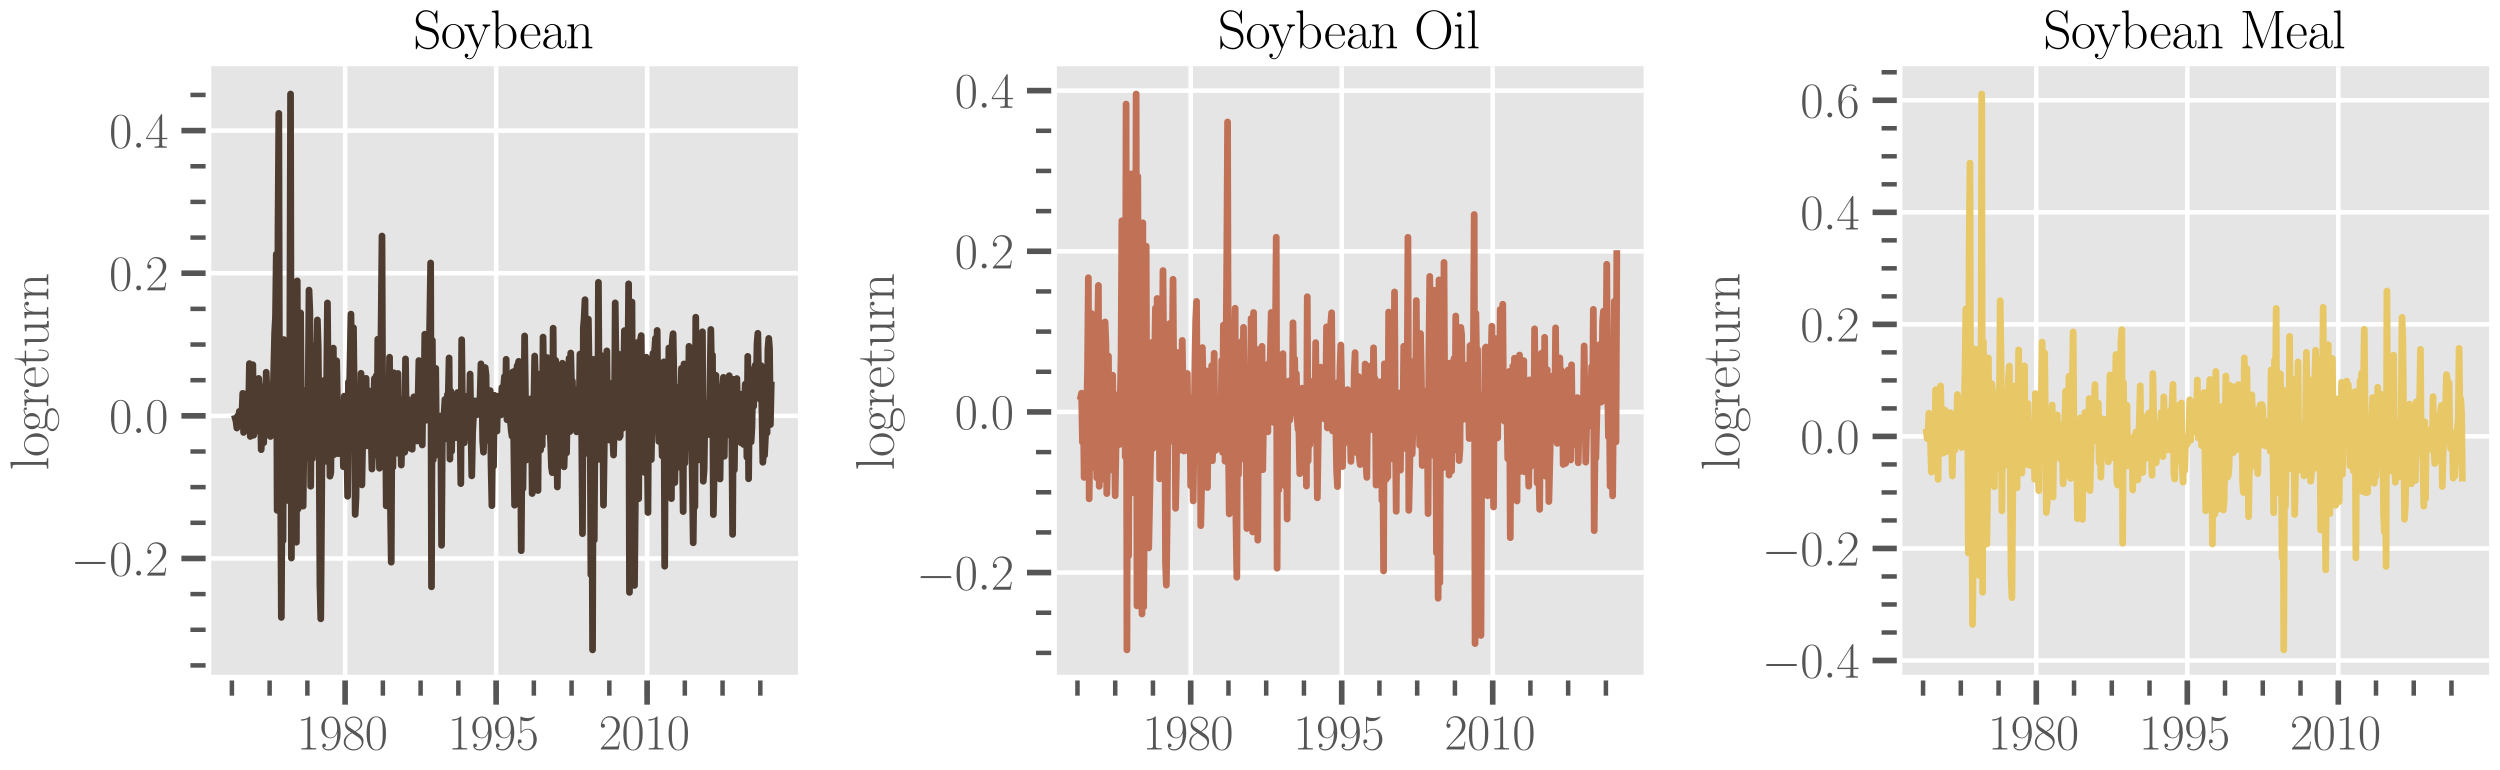 <?xml version="1.0" encoding="utf-8" standalone="no"?>
<!DOCTYPE svg PUBLIC "-//W3C//DTD SVG 1.1//EN"
  "http://www.w3.org/Graphics/SVG/1.1/DTD/svg11.dtd">
<svg xmlns:xlink="http://www.w3.org/1999/xlink" width="832.32pt" height="256.32pt" viewBox="0 0 832.32 256.32" xmlns="http://www.w3.org/2000/svg" version="1.1">
 <defs>
  <style type="text/css">*{stroke-linejoin: round; stroke-linecap: butt}</style>
 </defs>
 <g id="figure_1">
  <g id="patch_1">
   <path d="M -0 256.32 
L 832.32 256.32 
L 832.32 0 
L -0 0 
z
" style="fill: #ffffff"/>
  </g>
  <g id="axes_1">
   <g id="patch_2">
    <path d="M 69.394 225.608 
L 265.68 225.608 
L 265.68 22.053 
L 69.394 22.053 
z
" style="fill: #e5e5e5"/>
   </g>
   <g id="matplotlib.axis_1">
    <g id="xtick_1">
     <g id="line2d_1">
      <path d="M 114.9 225.608 
L 114.9 22.053 
" clip-path="url(#p423071ad41)" style="fill: none; stroke: #ffffff; stroke-width: 1.5; stroke-linecap: square"/>
     </g>
     <g id="line2d_2">
      <defs>
       <path id="m4662d9ef88" d="M 0 0 
L 0 9 
" style="stroke: #555555; stroke-width: 1.875"/>
      </defs>
      <g>
       <use xlink:href="#m4662d9ef88" x="114.9" y="225.608" style="fill: #555555; stroke: #555555; stroke-width: 1.875"/>
      </g>
     </g>
     <g id="text_1">
      <!-- $\mathdefault{1980}$ -->
      <g style="fill: #555555" transform="translate(98.804 249.524)scale(0.165 -0.165)">
       <defs>
        <path id="CMR17-31" d="M 1702 4058 
C 1702 4192 1696 4192 1606 4192 
C 1357 3916 979 3827 621 3827 
C 602 3827 570 3827 563 3808 
C 557 3795 557 3782 557 3648 
C 755 3648 1088 3686 1344 3839 
L 1344 461 
C 1344 236 1331 160 781 160 
L 589 160 
L 589 0 
C 896 0 1216 0 1523 0 
C 1830 0 2150 0 2458 0 
L 2458 160 
L 2266 160 
C 1715 160 1702 230 1702 458 
L 1702 4058 
z
" transform="scale(0.016)"/>
        <path id="CMR17-39" d="M 2253 1864 
C 2253 464 1670 31 1190 31 
C 1043 31 685 31 538 294 
C 704 268 826 357 826 518 
C 826 692 685 749 595 749 
C 538 749 365 723 365 506 
C 365 71 742 -128 1203 -128 
C 1939 -128 2688 674 2688 2073 
C 2688 3817 1971 4179 1485 4179 
C 851 4179 243 3628 243 2778 
C 243 1991 762 1408 1414 1408 
C 1952 1408 2189 1903 2253 2112 
L 2253 1864 
z
M 1427 1510 
C 1254 1510 1011 1542 813 1922 
C 678 2169 678 2461 678 2771 
C 678 3146 678 3405 858 3684 
C 947 3817 1114 4032 1485 4032 
C 2240 4032 2240 2885 2240 2632 
C 2240 2182 2035 1510 1427 1510 
z
" transform="scale(0.016)"/>
        <path id="CMR17-38" d="M 1741 2264 
C 2144 2467 2554 2773 2554 3263 
C 2554 3841 1990 4179 1472 4179 
C 890 4179 378 3759 378 3180 
C 378 3021 416 2747 666 2505 
C 730 2442 998 2251 1171 2130 
C 883 1983 211 1634 211 934 
C 211 279 838 -128 1459 -128 
C 2144 -128 2720 362 2720 1010 
C 2720 1590 2330 1857 2074 2029 
L 1741 2264 
z
M 902 2822 
C 851 2854 595 3051 595 3351 
C 595 3739 998 4032 1459 4032 
C 1965 4032 2336 3676 2336 3262 
C 2336 2669 1670 2331 1638 2331 
C 1632 2331 1626 2331 1574 2370 
L 902 2822 
z
M 2080 1519 
C 2176 1449 2483 1240 2483 851 
C 2483 381 2010 25 1472 25 
C 890 25 448 438 448 940 
C 448 1443 838 1862 1280 2060 
L 2080 1519 
z
" transform="scale(0.016)"/>
        <path id="CMR17-30" d="M 2688 2025 
C 2688 2416 2682 3080 2413 3591 
C 2176 4039 1798 4198 1466 4198 
C 1158 4198 768 4058 525 3597 
C 269 3118 243 2524 243 2025 
C 243 1661 250 1106 448 619 
C 723 -39 1216 -128 1466 -128 
C 1760 -128 2208 -7 2470 600 
C 2662 1042 2688 1559 2688 2025 
z
M 1466 -26 
C 1056 -26 813 325 723 812 
C 653 1188 653 1738 653 2096 
C 653 2588 653 2997 736 3387 
C 858 3929 1216 4096 1466 4096 
C 1728 4096 2067 3923 2189 3400 
C 2272 3036 2278 2607 2278 2096 
C 2278 1680 2278 1169 2202 792 
C 2067 95 1690 -26 1466 -26 
z
" transform="scale(0.016)"/>
       </defs>
       <use xlink:href="#CMR17-31" transform="scale(0.996)"/>
       <use xlink:href="#CMR17-39" transform="translate(45.69 0)scale(0.996)"/>
       <use xlink:href="#CMR17-38" transform="translate(91.381 0)scale(0.996)"/>
       <use xlink:href="#CMR17-30" transform="translate(137.071 0)scale(0.996)"/>
      </g>
     </g>
    </g>
    <g id="xtick_2">
     <g id="line2d_3">
      <path d="M 165.174 225.608 
L 165.174 22.053 
" clip-path="url(#p423071ad41)" style="fill: none; stroke: #ffffff; stroke-width: 1.5; stroke-linecap: square"/>
     </g>
     <g id="line2d_4">
      <g>
       <use xlink:href="#m4662d9ef88" x="165.174" y="225.608" style="fill: #555555; stroke: #555555; stroke-width: 1.875"/>
      </g>
     </g>
     <g id="text_2">
      <!-- $\mathdefault{1995}$ -->
      <g style="fill: #555555" transform="translate(149.078 249.524)scale(0.165 -0.165)">
       <defs>
        <path id="CMR17-35" d="M 730 3692 
C 794 3666 1056 3584 1325 3584 
C 1920 3584 2246 3911 2432 4100 
C 2432 4157 2432 4192 2394 4192 
C 2387 4192 2374 4192 2323 4163 
C 2099 4058 1837 3973 1517 3973 
C 1325 3973 1037 3999 723 4139 
C 653 4171 640 4171 634 4171 
C 602 4171 595 4164 595 4037 
L 595 2203 
C 595 2089 595 2057 659 2057 
C 691 2057 704 2070 736 2114 
C 941 2401 1222 2522 1542 2522 
C 1766 2522 2246 2382 2246 1289 
C 2246 1085 2246 715 2054 421 
C 1894 159 1645 25 1370 25 
C 947 25 518 320 403 814 
C 429 807 480 795 506 795 
C 589 795 749 840 749 1038 
C 749 1210 627 1280 506 1280 
C 358 1280 262 1190 262 1011 
C 262 454 704 -128 1382 -128 
C 2042 -128 2669 440 2669 1264 
C 2669 2030 2170 2624 1549 2624 
C 1222 2624 947 2503 730 2274 
L 730 3692 
z
" transform="scale(0.016)"/>
       </defs>
       <use xlink:href="#CMR17-31" transform="scale(0.996)"/>
       <use xlink:href="#CMR17-39" transform="translate(45.69 0)scale(0.996)"/>
       <use xlink:href="#CMR17-39" transform="translate(91.381 0)scale(0.996)"/>
       <use xlink:href="#CMR17-35" transform="translate(137.071 0)scale(0.996)"/>
      </g>
     </g>
    </g>
    <g id="xtick_3">
     <g id="line2d_5">
      <path d="M 215.448 225.608 
L 215.448 22.053 
" clip-path="url(#p423071ad41)" style="fill: none; stroke: #ffffff; stroke-width: 1.5; stroke-linecap: square"/>
     </g>
     <g id="line2d_6">
      <g>
       <use xlink:href="#m4662d9ef88" x="215.448" y="225.608" style="fill: #555555; stroke: #555555; stroke-width: 1.875"/>
      </g>
     </g>
     <g id="text_3">
      <!-- $\mathdefault{2010}$ -->
      <g style="fill: #555555" transform="translate(199.353 249.524)scale(0.165 -0.165)">
       <defs>
        <path id="CMR17-32" d="M 2669 989 
L 2554 989 
C 2490 536 2438 459 2413 420 
C 2381 369 1920 369 1830 369 
L 602 369 
C 832 619 1280 1072 1824 1597 
C 2214 1967 2669 2402 2669 3035 
C 2669 3790 2067 4224 1395 4224 
C 691 4224 262 3604 262 3030 
C 262 2780 448 2748 525 2748 
C 589 2748 781 2787 781 3010 
C 781 3207 614 3264 525 3264 
C 486 3264 448 3258 422 3245 
C 544 3790 915 4058 1306 4058 
C 1862 4058 2227 3617 2227 3035 
C 2227 2479 1901 2000 1536 1584 
L 262 146 
L 262 0 
L 2515 0 
L 2669 989 
z
" transform="scale(0.016)"/>
       </defs>
       <use xlink:href="#CMR17-32" transform="scale(0.996)"/>
       <use xlink:href="#CMR17-30" transform="translate(45.69 0)scale(0.996)"/>
       <use xlink:href="#CMR17-31" transform="translate(91.381 0)scale(0.996)"/>
       <use xlink:href="#CMR17-30" transform="translate(137.071 0)scale(0.996)"/>
      </g>
     </g>
    </g>
    <g id="xtick_4">
     <g id="line2d_7">
      <defs>
       <path id="med75421910" d="M 0 0 
L 0 6 
" style="stroke: #555555; stroke-width: 1.5"/>
      </defs>
      <g>
       <use xlink:href="#med75421910" x="77.201" y="225.608" style="fill: #555555; stroke: #555555; stroke-width: 1.5"/>
      </g>
     </g>
    </g>
    <g id="xtick_5">
     <g id="line2d_8">
      <g>
       <use xlink:href="#med75421910" x="89.767" y="225.608" style="fill: #555555; stroke: #555555; stroke-width: 1.5"/>
      </g>
     </g>
    </g>
    <g id="xtick_6">
     <g id="line2d_9">
      <g>
       <use xlink:href="#med75421910" x="102.333" y="225.608" style="fill: #555555; stroke: #555555; stroke-width: 1.5"/>
      </g>
     </g>
    </g>
    <g id="xtick_7">
     <g id="line2d_10">
      <g>
       <use xlink:href="#med75421910" x="127.466" y="225.608" style="fill: #555555; stroke: #555555; stroke-width: 1.5"/>
      </g>
     </g>
    </g>
    <g id="xtick_8">
     <g id="line2d_11">
      <g>
       <use xlink:href="#med75421910" x="140.032" y="225.608" style="fill: #555555; stroke: #555555; stroke-width: 1.5"/>
      </g>
     </g>
    </g>
    <g id="xtick_9">
     <g id="line2d_12">
      <g>
       <use xlink:href="#med75421910" x="152.599" y="225.608" style="fill: #555555; stroke: #555555; stroke-width: 1.5"/>
      </g>
     </g>
    </g>
    <g id="xtick_10">
     <g id="line2d_13">
      <g>
       <use xlink:href="#med75421910" x="165.165" y="225.608" style="fill: #555555; stroke: #555555; stroke-width: 1.5"/>
      </g>
     </g>
    </g>
    <g id="xtick_11">
     <g id="line2d_14">
      <g>
       <use xlink:href="#med75421910" x="177.731" y="225.608" style="fill: #555555; stroke: #555555; stroke-width: 1.5"/>
      </g>
     </g>
    </g>
    <g id="xtick_12">
     <g id="line2d_15">
      <g>
       <use xlink:href="#med75421910" x="190.297" y="225.608" style="fill: #555555; stroke: #555555; stroke-width: 1.5"/>
      </g>
     </g>
    </g>
    <g id="xtick_13">
     <g id="line2d_16">
      <g>
       <use xlink:href="#med75421910" x="202.864" y="225.608" style="fill: #555555; stroke: #555555; stroke-width: 1.5"/>
      </g>
     </g>
    </g>
    <g id="xtick_14">
     <g id="line2d_17">
      <g>
       <use xlink:href="#med75421910" x="215.43" y="225.608" style="fill: #555555; stroke: #555555; stroke-width: 1.5"/>
      </g>
     </g>
    </g>
    <g id="xtick_15">
     <g id="line2d_18">
      <g>
       <use xlink:href="#med75421910" x="227.996" y="225.608" style="fill: #555555; stroke: #555555; stroke-width: 1.5"/>
      </g>
     </g>
    </g>
    <g id="xtick_16">
     <g id="line2d_19">
      <g>
       <use xlink:href="#med75421910" x="240.563" y="225.608" style="fill: #555555; stroke: #555555; stroke-width: 1.5"/>
      </g>
     </g>
    </g>
    <g id="xtick_17">
     <g id="line2d_20">
      <g>
       <use xlink:href="#med75421910" x="253.129" y="225.608" style="fill: #555555; stroke: #555555; stroke-width: 1.5"/>
      </g>
     </g>
    </g>
   </g>
   <g id="matplotlib.axis_2">
    <g id="ytick_1">
     <g id="line2d_21">
      <path d="M 69.394 185.925 
L 265.68 185.925 
" clip-path="url(#p423071ad41)" style="fill: none; stroke: #ffffff; stroke-width: 1.5; stroke-linecap: square"/>
     </g>
     <g id="line2d_22">
      <defs>
       <path id="m2ad861efc1" d="M 0 0 
L -9 0 
" style="stroke: #555555; stroke-width: 1.875"/>
      </defs>
      <g>
       <use xlink:href="#m2ad861efc1" x="69.394" y="185.925" style="fill: #555555; stroke: #555555; stroke-width: 1.875"/>
      </g>
     </g>
     <g id="text_4">
      <!-- $\mathdefault{−0.2}$ -->
      <g style="fill: #555555" transform="translate(23.541 191.632)scale(0.165 -0.165)">
       <defs>
        <path id="CMSY10-0" d="M 4218 1472 
C 4326 1472 4442 1472 4442 1600 
C 4442 1728 4326 1728 4218 1728 
L 755 1728 
C 646 1728 531 1728 531 1600 
C 531 1472 646 1472 755 1472 
L 4218 1472 
z
" transform="scale(0.016)"/>
        <path id="CMMI12-3a" d="M 1178 307 
C 1178 492 1024 619 870 619 
C 685 619 557 466 557 313 
C 557 128 710 0 864 0 
C 1050 0 1178 153 1178 307 
z
" transform="scale(0.016)"/>
       </defs>
       <use xlink:href="#CMSY10-0" transform="scale(0.996)"/>
       <use xlink:href="#CMR17-30" transform="translate(77.487 0)scale(0.996)"/>
       <use xlink:href="#CMMI12-3a" transform="translate(123.178 0)scale(0.996)"/>
       <use xlink:href="#CMR17-32" transform="translate(150.275 0)scale(0.996)"/>
      </g>
     </g>
    </g>
    <g id="ytick_2">
     <g id="line2d_23">
      <path d="M 69.394 138.443 
L 265.68 138.443 
" clip-path="url(#p423071ad41)" style="fill: none; stroke: #ffffff; stroke-width: 1.5; stroke-linecap: square"/>
     </g>
     <g id="line2d_24">
      <g>
       <use xlink:href="#m2ad861efc1" x="69.394" y="138.443" style="fill: #555555; stroke: #555555; stroke-width: 1.875"/>
      </g>
     </g>
     <g id="text_5">
      <!-- $\mathdefault{0.0}$ -->
      <g style="fill: #555555" transform="translate(36.327 144.15)scale(0.165 -0.165)">
       <use xlink:href="#CMR17-30" transform="scale(0.996)"/>
       <use xlink:href="#CMMI12-3a" transform="translate(45.69 0)scale(0.996)"/>
       <use xlink:href="#CMR17-30" transform="translate(72.788 0)scale(0.996)"/>
      </g>
     </g>
    </g>
    <g id="ytick_3">
     <g id="line2d_25">
      <path d="M 69.394 90.961 
L 265.68 90.961 
" clip-path="url(#p423071ad41)" style="fill: none; stroke: #ffffff; stroke-width: 1.5; stroke-linecap: square"/>
     </g>
     <g id="line2d_26">
      <g>
       <use xlink:href="#m2ad861efc1" x="69.394" y="90.961" style="fill: #555555; stroke: #555555; stroke-width: 1.875"/>
      </g>
     </g>
     <g id="text_6">
      <!-- $\mathdefault{0.2}$ -->
      <g style="fill: #555555" transform="translate(36.327 96.669)scale(0.165 -0.165)">
       <use xlink:href="#CMR17-30" transform="scale(0.996)"/>
       <use xlink:href="#CMMI12-3a" transform="translate(45.69 0)scale(0.996)"/>
       <use xlink:href="#CMR17-32" transform="translate(72.788 0)scale(0.996)"/>
      </g>
     </g>
    </g>
    <g id="ytick_4">
     <g id="line2d_27">
      <path d="M 69.394 43.479 
L 265.68 43.479 
" clip-path="url(#p423071ad41)" style="fill: none; stroke: #ffffff; stroke-width: 1.5; stroke-linecap: square"/>
     </g>
     <g id="line2d_28">
      <g>
       <use xlink:href="#m2ad861efc1" x="69.394" y="43.479" style="fill: #555555; stroke: #555555; stroke-width: 1.875"/>
      </g>
     </g>
     <g id="text_7">
      <!-- $\mathdefault{0.4}$ -->
      <g style="fill: #555555" transform="translate(36.327 49.187)scale(0.165 -0.165)">
       <defs>
        <path id="CMR17-34" d="M 2150 4122 
C 2150 4256 2144 4256 2029 4256 
L 128 1254 
L 128 1088 
L 1779 1088 
L 1779 457 
C 1779 224 1766 160 1318 160 
L 1197 160 
L 1197 0 
C 1402 0 1747 0 1965 0 
C 2182 0 2528 0 2733 0 
L 2733 160 
L 2611 160 
C 2163 160 2150 224 2150 457 
L 2150 1088 
L 2803 1088 
L 2803 1254 
L 2150 1254 
L 2150 4122 
z
M 1798 3703 
L 1798 1254 
L 256 1254 
L 1798 3703 
z
" transform="scale(0.016)"/>
       </defs>
       <use xlink:href="#CMR17-30" transform="scale(0.996)"/>
       <use xlink:href="#CMMI12-3a" transform="translate(45.69 0)scale(0.996)"/>
       <use xlink:href="#CMR17-34" transform="translate(72.788 0)scale(0.996)"/>
      </g>
     </g>
    </g>
    <g id="ytick_5">
     <g id="line2d_29">
      <defs>
       <path id="me35e733f71" d="M 0 0 
L -6 0 
" style="stroke: #555555; stroke-width: 1.5"/>
      </defs>
      <g>
       <use xlink:href="#me35e733f71" x="69.394" y="221.536" style="fill: #555555; stroke: #555555; stroke-width: 1.5"/>
      </g>
     </g>
    </g>
    <g id="ytick_6">
     <g id="line2d_30">
      <g>
       <use xlink:href="#me35e733f71" x="69.394" y="209.666" style="fill: #555555; stroke: #555555; stroke-width: 1.5"/>
      </g>
     </g>
    </g>
    <g id="ytick_7">
     <g id="line2d_31">
      <g>
       <use xlink:href="#me35e733f71" x="69.394" y="197.795" style="fill: #555555; stroke: #555555; stroke-width: 1.5"/>
      </g>
     </g>
    </g>
    <g id="ytick_8">
     <g id="line2d_32">
      <g>
       <use xlink:href="#me35e733f71" x="69.394" y="174.054" style="fill: #555555; stroke: #555555; stroke-width: 1.5"/>
      </g>
     </g>
    </g>
    <g id="ytick_9">
     <g id="line2d_33">
      <g>
       <use xlink:href="#me35e733f71" x="69.394" y="162.184" style="fill: #555555; stroke: #555555; stroke-width: 1.5"/>
      </g>
     </g>
    </g>
    <g id="ytick_10">
     <g id="line2d_34">
      <g>
       <use xlink:href="#me35e733f71" x="69.394" y="150.313" style="fill: #555555; stroke: #555555; stroke-width: 1.5"/>
      </g>
     </g>
    </g>
    <g id="ytick_11">
     <g id="line2d_35">
      <g>
       <use xlink:href="#me35e733f71" x="69.394" y="126.572" style="fill: #555555; stroke: #555555; stroke-width: 1.5"/>
      </g>
     </g>
    </g>
    <g id="ytick_12">
     <g id="line2d_36">
      <g>
       <use xlink:href="#me35e733f71" x="69.394" y="114.702" style="fill: #555555; stroke: #555555; stroke-width: 1.5"/>
      </g>
     </g>
    </g>
    <g id="ytick_13">
     <g id="line2d_37">
      <g>
       <use xlink:href="#me35e733f71" x="69.394" y="102.831" style="fill: #555555; stroke: #555555; stroke-width: 1.5"/>
      </g>
     </g>
    </g>
    <g id="ytick_14">
     <g id="line2d_38">
      <g>
       <use xlink:href="#me35e733f71" x="69.394" y="79.09" style="fill: #555555; stroke: #555555; stroke-width: 1.5"/>
      </g>
     </g>
    </g>
    <g id="ytick_15">
     <g id="line2d_39">
      <g>
       <use xlink:href="#me35e733f71" x="69.394" y="67.22" style="fill: #555555; stroke: #555555; stroke-width: 1.5"/>
      </g>
     </g>
    </g>
    <g id="ytick_16">
     <g id="line2d_40">
      <g>
       <use xlink:href="#me35e733f71" x="69.394" y="55.349" style="fill: #555555; stroke: #555555; stroke-width: 1.5"/>
      </g>
     </g>
    </g>
    <g id="ytick_17">
     <g id="line2d_41">
      <g>
       <use xlink:href="#me35e733f71" x="69.394" y="31.609" style="fill: #555555; stroke: #555555; stroke-width: 1.5"/>
      </g>
     </g>
    </g>
    <g id="text_8">
     <!-- logreturn -->
     <g style="fill: #555555" transform="translate(16.053 156.624)rotate(-90)scale(0.18 -0.18)">
      <defs>
       <path id="CMR17-6c" d="M 979 4396 
L 218 4326 
L 218 4160 
C 595 4160 653 4122 653 3817 
L 653 426 
C 653 184 627 153 218 153 
L 218 -13 
C 371 0 653 0 813 0 
C 979 0 1261 0 1414 -13 
L 1414 153 
C 1005 153 979 178 979 426 
L 979 4396 
z
" transform="scale(0.016)"/>
       <path id="CMR17-6f" d="M 2758 1356 
C 2758 2176 2163 2816 1466 2816 
C 768 2816 173 2176 173 1356 
C 173 551 768 -64 1466 -64 
C 2163 -64 2758 551 2758 1356 
z
M 1466 51 
C 1165 51 909 230 762 480 
C 602 767 582 1126 582 1408 
C 582 1677 595 2010 762 2298 
C 890 2509 1139 2714 1466 2714 
C 1754 2714 1997 2554 2150 2330 
C 2349 2029 2349 1607 2349 1408 
C 2349 1158 2336 775 2163 467 
C 1984 173 1709 51 1466 51 
z
" transform="scale(0.016)"/>
       <path id="CMR17-67" d="M 710 1164 
C 832 1068 1043 960 1299 960 
C 1805 960 2240 1357 2240 1888 
C 2240 2054 2189 2310 1997 2509 
C 2176 2692 2438 2752 2586 2752 
C 2611 2752 2650 2752 2682 2734 
C 2656 2728 2598 2703 2598 2605 
C 2598 2527 2656 2471 2739 2471 
C 2835 2471 2886 2533 2886 2614 
C 2886 2731 2790 2854 2586 2854 
C 2330 2854 2106 2738 1926 2580 
C 1734 2753 1504 2816 1299 2816 
C 794 2816 358 2419 358 1888 
C 358 1522 570 1292 634 1228 
C 442 1004 442 743 442 711 
C 442 545 506 302 723 168 
C 390 85 128 -169 128 -486 
C 128 -943 736 -1280 1466 -1280 
C 2170 -1280 2803 -956 2803 -479 
C 2803 384 1856 384 1363 384 
C 1216 384 954 384 922 391 
C 723 423 589 602 589 826 
C 589 883 589 1024 710 1164 
z
M 1299 1068 
C 736 1068 736 1760 736 1889 
C 736 2016 736 2708 1299 2708 
C 1862 2708 1862 2016 1862 1889 
C 1862 1760 1862 1068 1299 1068 
z
M 1466 -1171 
C 826 -1171 384 -835 384 -486 
C 384 -289 493 -105 634 -4 
C 794 104 858 104 1293 104 
C 1818 104 2547 104 2547 -486 
C 2547 -835 2106 -1171 1466 -1171 
z
" transform="scale(0.016)"/>
       <path id="CMR17-72" d="M 960 1497 
C 960 2112 1222 2688 1702 2688 
C 1747 2688 1792 2682 1837 2662 
C 1837 2662 1696 2617 1696 2452 
C 1696 2298 1818 2234 1914 2234 
C 1990 2234 2131 2279 2131 2458 
C 2131 2663 1926 2790 1709 2790 
C 1222 2790 1011 2317 947 2093 
L 941 2093 
L 941 2790 
L 198 2720 
L 198 2554 
C 576 2554 634 2515 634 2208 
L 634 428 
C 634 184 608 153 198 153 
L 198 -13 
C 352 0 646 0 813 0 
C 998 0 1325 0 1498 -13 
L 1498 153 
C 1037 153 960 153 960 440 
L 960 1497 
z
" transform="scale(0.016)"/>
       <path id="CMR17-65" d="M 2438 1472 
C 2464 1498 2464 1511 2464 1576 
C 2464 2238 2118 2816 1389 2816 
C 710 2816 173 2169 173 1383 
C 173 551 781 -64 1459 -64 
C 2176 -64 2458 607 2458 740 
C 2458 784 2419 784 2406 784 
C 2362 784 2355 771 2330 696 
C 2189 265 1837 51 1504 51 
C 1229 51 954 203 781 480 
C 582 803 582 1176 582 1472 
L 2438 1472 
z
M 589 1568 
C 634 2505 1126 2714 1382 2714 
C 1818 2714 2112 2297 2118 1568 
L 589 1568 
z
" transform="scale(0.016)"/>
       <path id="CMR17-74" d="M 966 2560 
L 1862 2560 
L 1862 2725 
L 966 2725 
L 966 3904 
L 851 3904 
C 838 3245 614 2668 70 2668 
L 70 2560 
L 627 2560 
L 627 771 
C 627 650 627 -64 1370 -64 
C 1747 -64 1965 306 1965 777 
L 1965 1140 
L 1850 1140 
L 1850 783 
C 1850 344 1677 51 1408 51 
C 1222 51 966 178 966 758 
L 966 2560 
z
" transform="scale(0.016)"/>
       <path id="CMR17-75" d="M 1882 2693 
L 1882 2528 
C 2259 2528 2317 2489 2317 2186 
L 2317 1032 
C 2317 500 2029 38 1555 38 
C 1030 38 986 348 986 678 
L 986 2763 
L 211 2693 
L 211 2528 
C 467 2528 640 2528 646 2274 
L 646 1058 
C 646 633 646 361 813 183 
C 896 101 1056 -64 1517 -64 
C 2061 -64 2272 377 2323 506 
L 2330 506 
L 2330 -63 
L 3091 -63 
L 3091 128 
C 2714 128 2656 166 2656 473 
L 2656 2763 
L 1882 2693 
z
" transform="scale(0.016)"/>
       <path id="CMR17-6e" d="M 2656 1933 
C 2656 2259 2592 2790 1837 2790 
C 1331 2790 1069 2400 973 2144 
L 966 2144 
L 966 2790 
L 211 2720 
L 211 2554 
C 589 2554 646 2515 646 2208 
L 646 428 
C 646 184 621 153 211 153 
L 211 -13 
C 365 0 646 0 813 0 
C 979 0 1267 0 1421 -13 
L 1421 153 
C 1011 153 986 178 986 428 
L 986 1658 
C 986 2247 1344 2688 1792 2688 
C 2266 2688 2317 2266 2317 1958 
L 2317 428 
C 2317 184 2291 153 1882 153 
L 1882 -13 
C 2035 0 2317 0 2483 0 
C 2650 0 2938 0 3091 -13 
L 3091 153 
C 2682 153 2656 178 2656 428 
L 2656 1933 
z
" transform="scale(0.016)"/>
      </defs>
      <use xlink:href="#CMR17-6c" transform="scale(0.996)"/>
      <use xlink:href="#CMR17-6f" transform="translate(24.871 0)scale(0.996)"/>
      <use xlink:href="#CMR17-67" transform="translate(70.562 0)scale(0.996)"/>
      <use xlink:href="#CMR17-72" transform="translate(116.252 0)scale(0.996)"/>
      <use xlink:href="#CMR17-65" transform="translate(151.533 0)scale(0.996)"/>
      <use xlink:href="#CMR17-74" transform="translate(192.018 0)scale(0.996)"/>
      <use xlink:href="#CMR17-75" transform="translate(227.299 0)scale(0.996)"/>
      <use xlink:href="#CMR17-72" transform="translate(278.195 0)scale(0.996)"/>
      <use xlink:href="#CMR17-6e" transform="translate(313.475 0)scale(0.996)"/>
     </g>
    </g>
   </g>
   <g id="line2d_42">
    <path d="M 78.316 139.291 
L 78.573 140.256 
L 78.857 142.498 
L 79.132 138.443 
L 79.417 139.435 
L 79.692 136.956 
L 79.976 138.561 
L 80.261 137.092 
L 80.536 138.069 
L 80.821 130.955 
L 81.096 143.975 
L 81.38 131.819 
L 81.665 135.292 
L 81.922 133.04 
L 82.206 139.11 
L 82.481 130.828 
L 82.766 135.534 
L 83.041 121.049 
L 83.326 145.298 
L 83.61 142.244 
L 84.17 121.428 
L 84.445 144.905 
L 84.73 140.156 
L 85.014 130.167 
L 85.271 138.775 
L 85.555 143.485 
L 85.831 142.748 
L 86.115 125.984 
L 86.675 133.503 
L 86.959 149.706 
L 87.235 142.358 
L 87.519 128.903 
L 87.794 147.408 
L 88.079 134.387 
L 88.363 139.55 
L 88.629 123.928 
L 88.914 131.926 
L 89.749 139.769 
L 90.033 145.315 
L 90.593 131.815 
L 90.877 133.623 
L 91.437 110.751 
L 91.722 105.285 
L 91.978 84.64 
L 92.263 169.907 
L 92.538 78.908 
L 92.823 37.754 
L 93.098 150.88 
L 93.382 155.346 
L 93.667 205.542 
L 93.942 159.492 
L 94.227 180.011 
L 94.502 113.057 
L 94.786 145.562 
L 95.071 115.509 
L 95.328 145.42 
L 95.612 141.923 
L 95.887 166.634 
L 96.172 138.551 
L 96.447 128.685 
L 96.732 31.306 
L 97.016 185.783 
L 97.291 95.655 
L 97.576 154.755 
L 97.851 149.469 
L 98.135 161.092 
L 98.42 177.756 
L 98.677 180.521 
L 98.961 93.525 
L 99.237 169.478 
L 99.796 137.995 
L 100.081 104.18 
L 100.365 144.308 
L 100.64 138.004 
L 100.925 168.507 
L 101.2 145.951 
L 101.485 152.831 
L 101.769 133.024 
L 102.035 129.84 
L 102.32 145.905 
L 102.595 130.662 
L 102.879 96.581 
L 103.155 103.433 
L 103.439 161.889 
L 103.723 114.961 
L 103.999 152.694 
L 104.283 120.158 
L 104.558 141.277 
L 104.843 126.165 
L 105.127 134.071 
L 105.669 106.525 
L 105.944 115.682 
L 106.228 144.16 
L 106.504 194.218 
L 106.788 206.012 
L 107.348 130.788 
L 107.908 126.644 
L 108.192 131.966 
L 108.477 153.587 
L 109.018 100.86 
L 109.293 132.694 
L 109.578 128.375 
L 109.853 158.533 
L 110.137 157.373 
L 110.422 131.631 
L 110.697 135.692 
L 110.982 115.898 
L 111.257 151.34 
L 111.541 135.07 
L 111.826 132.208 
L 112.083 120.119 
L 112.642 151.038 
L 112.927 135.989 
L 113.202 136.109 
L 113.487 148.449 
L 113.771 136.197 
L 114.046 141.769 
L 114.331 155.382 
L 114.606 131.893 
L 114.89 146.122 
L 115.175 133.83 
L 115.441 145.732 
L 115.725 165.235 
L 116.001 127.189 
L 116.285 133.656 
L 116.845 104.584 
L 117.129 129.253 
L 117.405 138.896 
L 117.689 109.124 
L 117.964 134.491 
L 118.249 171.274 
L 118.533 165.331 
L 118.79 128.603 
L 119.075 130.023 
L 119.35 134.476 
L 119.91 160.909 
L 120.194 124.285 
L 120.479 161.431 
L 121.038 131.404 
L 121.314 146.032 
L 121.598 147.195 
L 121.882 125.956 
L 122.139 148.428 
L 122.424 134.591 
L 122.699 130.078 
L 122.984 148.389 
L 123.543 143.692 
L 123.828 156.155 
L 124.103 148.918 
L 124.387 134.04 
L 124.663 126.015 
L 124.947 139.272 
L 125.232 125.115 
L 125.489 151.521 
L 125.773 112.932 
L 126.333 155.898 
L 126.608 136.613 
L 127.177 78.584 
L 127.452 149.974 
L 127.737 149.44 
L 128.012 147.307 
L 128.296 128.919 
L 128.581 168.42 
L 128.847 128.501 
L 129.131 130.176 
L 129.407 141.106 
L 129.691 118.939 
L 129.966 166.765 
L 130.251 187.174 
L 130.535 129.445 
L 130.811 155.526 
L 131.095 124.101 
L 131.37 145.963 
L 131.655 148.944 
L 131.939 130.982 
L 132.196 150.885 
L 132.481 124.328 
L 132.756 143.315 
L 133.04 148.958 
L 133.316 141.877 
L 133.6 154.827 
L 133.884 142.849 
L 134.444 132.77 
L 134.719 150.569 
L 135.004 119.498 
L 135.288 141.738 
L 135.545 140.141 
L 135.83 132.988 
L 136.105 134.918 
L 136.389 149.201 
L 136.665 148.318 
L 136.949 138.749 
L 137.234 149.575 
L 137.509 135.324 
L 137.793 132.111 
L 138.353 142.989 
L 138.638 135.434 
L 138.894 146.823 
L 139.454 120.048 
L 140.014 141.973 
L 140.583 148.139 
L 140.858 126.054 
L 141.143 134.987 
L 141.418 111.273 
L 141.702 135.345 
L 141.987 139.88 
L 142.253 126.406 
L 142.537 133.932 
L 142.813 123.246 
L 143.372 87.546 
L 143.657 195.365 
L 143.941 113.304 
L 144.216 153.134 
L 144.501 146.25 
L 144.776 145.472 
L 145.061 122.631 
L 145.345 151.474 
L 145.602 138.889 
L 145.886 148.84 
L 146.162 141.729 
L 146.446 143.085 
L 146.721 138.509 
L 147.006 181.541 
L 147.29 141.534 
L 147.566 146.497 
L 147.85 137.817 
L 148.125 132.982 
L 148.694 146.104 
L 148.951 131.396 
L 149.236 131.52 
L 149.511 119.176 
L 149.795 152.871 
L 150.071 130.201 
L 150.355 150.209 
L 150.639 133.378 
L 150.915 136.008 
L 151.199 142.984 
L 151.474 144.918 
L 151.759 145.701 
L 152.043 140.528 
L 152.3 130.695 
L 152.585 142.862 
L 152.86 133.476 
L 153.144 140.535 
L 153.42 161.009 
L 153.704 113.097 
L 153.989 138.584 
L 154.264 138.948 
L 154.548 147.428 
L 154.824 141.912 
L 155.108 138.635 
L 155.393 131.942 
L 155.659 132.115 
L 156.218 142.185 
L 156.503 124.529 
L 157.063 158.418 
L 157.347 144.082 
L 157.907 133.533 
L 158.182 133.464 
L 158.466 134.517 
L 158.751 138.091 
L 159.292 134.864 
L 159.568 137.436 
L 159.852 131.414 
L 160.127 121.142 
L 160.412 127.179 
L 160.696 146.75 
L 160.971 150.551 
L 161.256 139.274 
L 161.531 122.372 
L 161.816 124.923 
L 162.1 146.631 
L 162.357 139.934 
L 162.641 138.686 
L 162.917 140.225 
L 163.201 130.049 
L 163.476 154.375 
L 163.761 168.335 
L 164.045 139.575 
L 164.321 155.2 
L 164.605 131.61 
L 164.88 133.397 
L 165.165 140.198 
L 165.449 143.526 
L 165.706 131.92 
L 165.991 133.743 
L 166.266 137.041 
L 166.55 137.069 
L 166.826 138.136 
L 167.11 129.018 
L 167.395 132.227 
L 167.954 125.342 
L 168.23 137.194 
L 168.514 119.628 
L 168.798 139.757 
L 169.065 137.081 
L 169.349 135.9 
L 169.624 125.389 
L 169.909 140.004 
L 170.184 143.234 
L 170.468 145.223 
L 170.753 123.804 
L 171.313 168.184 
L 171.588 123.315 
L 171.872 146.73 
L 172.157 121.81 
L 172.414 121.518 
L 172.698 120.303 
L 173.258 140.323 
L 173.533 183.335 
L 173.818 147.473 
L 174.102 162.646 
L 174.377 143.02 
L 174.662 111.855 
L 175.222 153.152 
L 175.506 139.271 
L 175.763 143.995 
L 176.047 142.891 
L 176.323 140.643 
L 176.607 146.203 
L 176.882 132.716 
L 177.167 164.307 
L 177.451 163.099 
L 177.727 134.489 
L 178.011 118.535 
L 178.286 127.305 
L 178.571 160.629 
L 178.855 153.772 
L 179.112 163.313 
L 179.397 124.6 
L 179.956 149.861 
L 180.232 144.509 
L 180.516 148.352 
L 180.8 112.228 
L 181.076 133.979 
L 181.36 143.794 
L 181.635 140.453 
L 181.92 142.515 
L 182.204 119.048 
L 182.47 137.953 
L 182.755 122.024 
L 183.03 142.304 
L 183.315 147.092 
L 183.59 155.462 
L 183.874 157.364 
L 184.159 109.273 
L 184.434 144.394 
L 184.718 149.515 
L 184.994 119.985 
L 185.563 162.125 
L 185.82 140.623 
L 186.104 152.845 
L 186.379 133.644 
L 186.664 131.092 
L 187.223 120.922 
L 187.508 151.614 
L 187.783 155.42 
L 188.068 147.095 
L 188.343 133.368 
L 188.627 150.775 
L 188.912 133.846 
L 189.169 133.474 
L 189.453 119.296 
L 189.728 143.685 
L 190.013 117.529 
L 190.288 128.594 
L 190.573 126.909 
L 190.857 142.356 
L 191.132 139.246 
L 191.417 129.688 
L 191.692 133.259 
L 191.977 143.773 
L 192.518 133.692 
L 192.802 138.814 
L 193.078 117.872 
L 193.362 139.202 
L 193.637 141.831 
L 193.922 177.663 
L 194.206 109.245 
L 194.482 105.78 
L 194.766 99.774 
L 195.041 150.918 
L 195.326 127.177 
L 195.61 130.639 
L 195.876 106.253 
L 196.161 124.564 
L 196.436 133.204 
L 196.72 191.349 
L 196.996 141.2 
L 197.28 216.356 
L 197.565 119.645 
L 197.84 179.786 
L 198.124 136.067 
L 198.4 137.353 
L 198.684 132.914 
L 198.969 153.021 
L 199.225 94.008 
L 199.51 135.856 
L 199.785 139.447 
L 200.07 118.275 
L 200.345 147.368 
L 200.629 131.023 
L 200.914 168.188 
L 201.189 147.822 
L 201.474 138.236 
L 201.749 145.051 
L 202.033 116.823 
L 202.318 145.12 
L 202.575 139.644 
L 202.859 146.509 
L 203.134 127.583 
L 203.419 146.003 
L 203.694 130.447 
L 203.979 144.48 
L 204.263 151.492 
L 204.538 140.837 
L 204.823 100.845 
L 205.098 122.675 
L 205.382 135.346 
L 205.667 130.047 
L 205.924 117.864 
L 206.208 145.631 
L 206.484 145.132 
L 206.768 118.118 
L 207.043 124.616 
L 207.328 142.59 
L 207.887 110.072 
L 208.172 131.051 
L 208.447 125.477 
L 208.732 111.224 
L 209.016 126.349 
L 209.282 94.507 
L 209.567 197.223 
L 209.842 116.795 
L 210.126 129.221 
L 210.402 100.558 
L 210.686 170.981 
L 210.971 150.481 
L 211.246 194.91 
L 211.53 165.752 
L 211.806 151.125 
L 212.09 114.074 
L 212.631 166.027 
L 212.916 117.74 
L 213.191 113.379 
L 213.476 111.73 
L 213.751 147.298 
L 214.035 155.404 
L 214.32 151.871 
L 214.595 157.292 
L 214.879 126.02 
L 215.155 118.924 
L 215.724 170.639 
L 215.981 127.033 
L 216.265 142.941 
L 216.54 124.695 
L 216.825 153.012 
L 217.1 139.267 
L 217.384 117.635 
L 217.669 140.899 
L 217.944 116.631 
L 218.229 112.605 
L 218.504 136.718 
L 218.788 110.009 
L 219.073 136.443 
L 219.33 146.952 
L 219.614 130.396 
L 219.889 141.237 
L 220.174 141.486 
L 220.449 151.776 
L 220.734 129.7 
L 221.018 120.468 
L 221.293 188.51 
L 221.578 131.243 
L 221.853 155.457 
L 222.138 123.272 
L 222.422 139.805 
L 222.688 115.851 
L 222.973 123.731 
L 223.248 121.781 
L 223.532 166.012 
L 223.808 113.579 
L 224.092 111.097 
L 224.376 126.181 
L 224.652 160.666 
L 224.936 146.374 
L 225.211 155.88 
L 225.78 129.019 
L 226.037 140.366 
L 226.322 147.056 
L 226.597 137.095 
L 226.881 122.638 
L 227.441 170.31 
L 227.726 121.168 
L 228.001 154.204 
L 228.561 126.148 
L 228.845 145.657 
L 229.129 140.974 
L 229.386 115.307 
L 229.671 130.201 
L 229.946 130.102 
L 230.231 142.087 
L 230.79 180.716 
L 231.075 157.648 
L 231.35 168.681 
L 231.634 105.61 
L 231.91 145.963 
L 232.194 136.975 
L 232.479 153.123 
L 232.736 121.681 
L 233.02 152.197 
L 233.295 137.651 
L 233.58 149.007 
L 233.855 110.457 
L 234.139 160.219 
L 234.424 156.242 
L 234.699 137.776 
L 234.984 140.219 
L 235.259 139.612 
L 235.543 142.616 
L 235.828 133.933 
L 236.094 144.673 
L 236.654 109.692 
L 236.938 127.058 
L 237.213 118.219 
L 237.498 171.326 
L 237.782 156.804 
L 238.058 136.544 
L 238.342 124.936 
L 238.617 133.234 
L 238.902 145.386 
L 239.186 133.289 
L 239.443 136.343 
L 239.728 159.468 
L 240.003 136.431 
L 240.287 148.105 
L 240.563 130.779 
L 240.847 125.632 
L 241.131 151.906 
L 241.407 132.283 
L 241.966 137.671 
L 242.251 144.789 
L 242.535 129.701 
L 242.792 125.081 
L 243.077 140.4 
L 243.352 138.079 
L 243.636 144.847 
L 243.912 177.912 
L 244.196 126.303 
L 244.481 156.463 
L 244.756 137.289 
L 245.04 137.406 
L 245.316 126.038 
L 245.6 139.041 
L 245.885 132.467 
L 246.141 140.409 
L 246.701 147.417 
L 246.986 131.221 
L 247.261 131.565 
L 247.545 147.972 
L 248.105 127.887 
L 248.39 132.453 
L 248.665 152.224 
L 248.949 118.644 
L 249.234 159.395 
L 249.5 133.488 
L 250.06 147.107 
L 250.344 142.225 
L 250.619 127.651 
L 250.904 135.267 
L 251.188 122.646 
L 251.463 121.512 
L 251.748 130.954 
L 252.023 114.477 
L 252.308 110.97 
L 252.592 128.146 
L 252.849 132.547 
L 253.133 133.045 
L 253.409 121.72 
L 253.968 153.904 
L 254.253 149.742 
L 254.537 151.579 
L 255.097 140.198 
L 255.372 144.128 
L 255.657 116.139 
L 255.941 112.667 
L 256.198 116.004 
L 256.483 141.359 
L 256.758 128.22 
L 256.758 128.22 
" clip-path="url(#p423071ad41)" style="fill: none; stroke: #4d3c2f; stroke-width: 2.25; stroke-linecap: square"/>
   </g>
   <g id="patch_3">
    <path d="M 69.394 225.608 
L 69.394 22.053 
" style="fill: none; stroke: #ffffff; stroke-width: 1.875; stroke-linejoin: miter; stroke-linecap: square"/>
   </g>
   <g id="patch_4">
    <path d="M 69.394 225.608 
L 265.68 225.608 
" style="fill: none; stroke: #ffffff; stroke-width: 1.875; stroke-linejoin: miter; stroke-linecap: square"/>
   </g>
   <g id="text_9">
    <!-- Soybean -->
    <g transform="translate(137.581 16.053)scale(0.18 -0.18)">
     <defs>
      <path id="CMR17-53" d="M 2803 4290 
C 2803 4404 2797 4411 2758 4411 
C 2720 4411 2707 4385 2682 4328 
L 2490 3907 
C 2246 4257 1875 4416 1472 4416 
C 819 4416 294 3901 294 3253 
C 294 3056 339 2776 557 2510 
C 794 2218 1018 2167 1530 2033 
C 1722 1982 2042 1899 2106 1874 
C 2470 1722 2662 1341 2662 985 
C 2662 527 2336 38 1779 38 
C 1094 38 454 419 410 1311 
C 403 1413 397 1419 352 1419 
C 301 1419 294 1413 294 1285 
L 294 -1 
C 294 -115 301 -122 339 -122 
C 384 -122 397 -90 486 108 
C 493 127 493 140 614 381 
C 934 -39 1472 -128 1779 -128 
C 2477 -128 2970 451 2970 1124 
C 2970 1454 2848 1708 2778 1823 
C 2509 2230 2221 2306 1914 2382 
C 1869 2402 1856 2402 1498 2490 
C 1152 2579 1005 2624 845 2796 
C 666 2992 602 3196 602 3399 
C 602 3812 934 4263 1478 4263 
C 2157 4263 2579 3786 2675 2993 
C 2694 2878 2701 2872 2746 2872 
C 2803 2872 2803 2891 2803 2999 
L 2803 4290 
z
" transform="scale(0.016)"/>
      <path id="CMR17-79" d="M 2496 2197 
C 2656 2586 2944 2586 3034 2586 
L 3034 2752 
C 2912 2752 2752 2752 2630 2752 
C 2496 2752 2285 2752 2157 2758 
L 2157 2592 
C 2400 2573 2406 2394 2406 2343 
C 2406 2280 2394 2248 2362 2171 
L 1664 449 
L 902 2306 
C 870 2382 870 2426 870 2433 
C 870 2573 1018 2586 1171 2586 
L 1171 2758 
C 1018 2752 742 2752 582 2752 
C 410 2752 205 2752 64 2758 
L 64 2586 
C 410 2586 448 2554 531 2350 
L 1485 15 
C 1197 -738 1030 -1178 627 -1178 
C 557 -1178 397 -1159 282 -1044 
C 429 -1031 493 -942 493 -833 
C 493 -725 416 -629 288 -629 
C 147 -629 77 -725 77 -840 
C 77 -1095 339 -1280 627 -1280 
C 998 -1280 1229 -922 1357 -604 
L 2496 2197 
z
" transform="scale(0.016)"/>
      <path id="CMR17-62" d="M 960 4396 
L 198 4326 
L 198 4160 
C 576 4160 634 4122 634 3817 
L 634 -13 
L 749 -13 
L 934 441 
C 1120 141 1395 -64 1766 -64 
C 2406 -64 3053 500 3053 1370 
C 3053 2188 2477 2790 1830 2790 
C 1434 2790 1152 2579 960 2330 
L 960 4396 
z
M 973 2004 
C 973 2118 973 2138 1062 2272 
C 1312 2657 1670 2688 1792 2688 
C 1984 2688 2643 2585 2643 1376 
C 2643 108 1888 38 1734 38 
C 1536 38 1248 114 1043 486 
C 973 608 973 621 973 735 
L 973 2004 
z
" transform="scale(0.016)"/>
      <path id="CMR17-61" d="M 2304 1653 
C 2304 2072 2304 2294 2035 2543 
C 1798 2752 1523 2816 1306 2816 
C 800 2816 435 2407 435 1971 
C 435 1728 627 1728 666 1728 
C 749 1728 896 1778 896 1954 
C 896 2112 774 2181 666 2181 
C 640 2181 608 2174 589 2168 
C 723 2592 1069 2714 1293 2714 
C 1613 2714 1965 2429 1965 1885 
L 1965 1600 
C 1587 1600 1133 1549 774 1357 
C 371 1133 256 813 256 570 
C 256 77 832 -64 1171 -64 
C 1523 -64 1850 139 1990 511 
C 2003 233 2182 -18 2464 -18 
C 2598 -18 2938 70 2938 567 
L 2938 920 
L 2822 920 
L 2822 562 
C 2822 178 2650 128 2566 128 
C 2304 128 2304 458 2304 738 
L 2304 1653 
z
M 1965 870 
C 1965 317 1568 38 1216 38 
C 896 38 646 275 646 570 
C 646 761 730 1100 1101 1305 
C 1408 1478 1760 1504 1965 1504 
L 1965 870 
z
" transform="scale(0.016)"/>
     </defs>
     <use xlink:href="#CMR17-53" transform="scale(0.996)"/>
     <use xlink:href="#CMR17-6f" transform="translate(50.895 0)scale(0.996)"/>
     <use xlink:href="#CMR17-79" transform="translate(93.983 0)scale(0.996)"/>
     <use xlink:href="#CMR17-62" transform="translate(142.276 0)scale(0.996)"/>
     <use xlink:href="#CMR17-65" transform="translate(195.774 0)scale(0.996)"/>
     <use xlink:href="#CMR17-61" transform="translate(236.26 0)scale(0.996)"/>
     <use xlink:href="#CMR17-6e" transform="translate(281.95 0)scale(0.996)"/>
    </g>
   </g>
  </g>
  <g id="axes_2">
   <g id="patch_5">
    <path d="M 350.914 225.608 
L 547.2 225.608 
L 547.2 22.053 
L 350.914 22.053 
z
" style="fill: #e5e5e5"/>
   </g>
   <g id="matplotlib.axis_3">
    <g id="xtick_18">
     <g id="line2d_43">
      <path d="M 396.42 225.608 
L 396.42 22.053 
" clip-path="url(#p057c136596)" style="fill: none; stroke: #ffffff; stroke-width: 1.5; stroke-linecap: square"/>
     </g>
     <g id="line2d_44">
      <g>
       <use xlink:href="#m4662d9ef88" x="396.42" y="225.608" style="fill: #555555; stroke: #555555; stroke-width: 1.875"/>
      </g>
     </g>
     <g id="text_10">
      <!-- $\mathdefault{1980}$ -->
      <g style="fill: #555555" transform="translate(380.324 249.524)scale(0.165 -0.165)">
       <use xlink:href="#CMR17-31" transform="scale(0.996)"/>
       <use xlink:href="#CMR17-39" transform="translate(45.69 0)scale(0.996)"/>
       <use xlink:href="#CMR17-38" transform="translate(91.381 0)scale(0.996)"/>
       <use xlink:href="#CMR17-30" transform="translate(137.071 0)scale(0.996)"/>
      </g>
     </g>
    </g>
    <g id="xtick_19">
     <g id="line2d_45">
      <path d="M 446.694 225.608 
L 446.694 22.053 
" clip-path="url(#p057c136596)" style="fill: none; stroke: #ffffff; stroke-width: 1.5; stroke-linecap: square"/>
     </g>
     <g id="line2d_46">
      <g>
       <use xlink:href="#m4662d9ef88" x="446.694" y="225.608" style="fill: #555555; stroke: #555555; stroke-width: 1.875"/>
      </g>
     </g>
     <g id="text_11">
      <!-- $\mathdefault{1995}$ -->
      <g style="fill: #555555" transform="translate(430.598 249.524)scale(0.165 -0.165)">
       <use xlink:href="#CMR17-31" transform="scale(0.996)"/>
       <use xlink:href="#CMR17-39" transform="translate(45.69 0)scale(0.996)"/>
       <use xlink:href="#CMR17-39" transform="translate(91.381 0)scale(0.996)"/>
       <use xlink:href="#CMR17-35" transform="translate(137.071 0)scale(0.996)"/>
      </g>
     </g>
    </g>
    <g id="xtick_20">
     <g id="line2d_47">
      <path d="M 496.968 225.608 
L 496.968 22.053 
" clip-path="url(#p057c136596)" style="fill: none; stroke: #ffffff; stroke-width: 1.5; stroke-linecap: square"/>
     </g>
     <g id="line2d_48">
      <g>
       <use xlink:href="#m4662d9ef88" x="496.968" y="225.608" style="fill: #555555; stroke: #555555; stroke-width: 1.875"/>
      </g>
     </g>
     <g id="text_12">
      <!-- $\mathdefault{2010}$ -->
      <g style="fill: #555555" transform="translate(480.873 249.524)scale(0.165 -0.165)">
       <use xlink:href="#CMR17-32" transform="scale(0.996)"/>
       <use xlink:href="#CMR17-30" transform="translate(45.69 0)scale(0.996)"/>
       <use xlink:href="#CMR17-31" transform="translate(91.381 0)scale(0.996)"/>
       <use xlink:href="#CMR17-30" transform="translate(137.071 0)scale(0.996)"/>
      </g>
     </g>
    </g>
    <g id="xtick_21">
     <g id="line2d_49">
      <g>
       <use xlink:href="#med75421910" x="358.721" y="225.608" style="fill: #555555; stroke: #555555; stroke-width: 1.5"/>
      </g>
     </g>
    </g>
    <g id="xtick_22">
     <g id="line2d_50">
      <g>
       <use xlink:href="#med75421910" x="371.287" y="225.608" style="fill: #555555; stroke: #555555; stroke-width: 1.5"/>
      </g>
     </g>
    </g>
    <g id="xtick_23">
     <g id="line2d_51">
      <g>
       <use xlink:href="#med75421910" x="383.853" y="225.608" style="fill: #555555; stroke: #555555; stroke-width: 1.5"/>
      </g>
     </g>
    </g>
    <g id="xtick_24">
     <g id="line2d_52">
      <g>
       <use xlink:href="#med75421910" x="408.986" y="225.608" style="fill: #555555; stroke: #555555; stroke-width: 1.5"/>
      </g>
     </g>
    </g>
    <g id="xtick_25">
     <g id="line2d_53">
      <g>
       <use xlink:href="#med75421910" x="421.552" y="225.608" style="fill: #555555; stroke: #555555; stroke-width: 1.5"/>
      </g>
     </g>
    </g>
    <g id="xtick_26">
     <g id="line2d_54">
      <g>
       <use xlink:href="#med75421910" x="434.119" y="225.608" style="fill: #555555; stroke: #555555; stroke-width: 1.5"/>
      </g>
     </g>
    </g>
    <g id="xtick_27">
     <g id="line2d_55">
      <g>
       <use xlink:href="#med75421910" x="446.685" y="225.608" style="fill: #555555; stroke: #555555; stroke-width: 1.5"/>
      </g>
     </g>
    </g>
    <g id="xtick_28">
     <g id="line2d_56">
      <g>
       <use xlink:href="#med75421910" x="459.251" y="225.608" style="fill: #555555; stroke: #555555; stroke-width: 1.5"/>
      </g>
     </g>
    </g>
    <g id="xtick_29">
     <g id="line2d_57">
      <g>
       <use xlink:href="#med75421910" x="471.817" y="225.608" style="fill: #555555; stroke: #555555; stroke-width: 1.5"/>
      </g>
     </g>
    </g>
    <g id="xtick_30">
     <g id="line2d_58">
      <g>
       <use xlink:href="#med75421910" x="484.384" y="225.608" style="fill: #555555; stroke: #555555; stroke-width: 1.5"/>
      </g>
     </g>
    </g>
    <g id="xtick_31">
     <g id="line2d_59">
      <g>
       <use xlink:href="#med75421910" x="496.95" y="225.608" style="fill: #555555; stroke: #555555; stroke-width: 1.5"/>
      </g>
     </g>
    </g>
    <g id="xtick_32">
     <g id="line2d_60">
      <g>
       <use xlink:href="#med75421910" x="509.516" y="225.608" style="fill: #555555; stroke: #555555; stroke-width: 1.5"/>
      </g>
     </g>
    </g>
    <g id="xtick_33">
     <g id="line2d_61">
      <g>
       <use xlink:href="#med75421910" x="522.083" y="225.608" style="fill: #555555; stroke: #555555; stroke-width: 1.5"/>
      </g>
     </g>
    </g>
    <g id="xtick_34">
     <g id="line2d_62">
      <g>
       <use xlink:href="#med75421910" x="534.649" y="225.608" style="fill: #555555; stroke: #555555; stroke-width: 1.5"/>
      </g>
     </g>
    </g>
   </g>
   <g id="matplotlib.axis_4">
    <g id="ytick_18">
     <g id="line2d_63">
      <path d="M 350.914 190.626 
L 547.2 190.626 
" clip-path="url(#p057c136596)" style="fill: none; stroke: #ffffff; stroke-width: 1.5; stroke-linecap: square"/>
     </g>
     <g id="line2d_64">
      <g>
       <use xlink:href="#m2ad861efc1" x="350.914" y="190.626" style="fill: #555555; stroke: #555555; stroke-width: 1.875"/>
      </g>
     </g>
     <g id="text_13">
      <!-- $\mathdefault{−0.2}$ -->
      <g style="fill: #555555" transform="translate(305.061 196.334)scale(0.165 -0.165)">
       <use xlink:href="#CMSY10-0" transform="scale(0.996)"/>
       <use xlink:href="#CMR17-30" transform="translate(77.487 0)scale(0.996)"/>
       <use xlink:href="#CMMI12-3a" transform="translate(123.178 0)scale(0.996)"/>
       <use xlink:href="#CMR17-32" transform="translate(150.275 0)scale(0.996)"/>
      </g>
     </g>
    </g>
    <g id="ytick_19">
     <g id="line2d_65">
      <path d="M 350.914 137.141 
L 547.2 137.141 
" clip-path="url(#p057c136596)" style="fill: none; stroke: #ffffff; stroke-width: 1.5; stroke-linecap: square"/>
     </g>
     <g id="line2d_66">
      <g>
       <use xlink:href="#m2ad861efc1" x="350.914" y="137.141" style="fill: #555555; stroke: #555555; stroke-width: 1.875"/>
      </g>
     </g>
     <g id="text_14">
      <!-- $\mathdefault{0.0}$ -->
      <g style="fill: #555555" transform="translate(317.847 142.849)scale(0.165 -0.165)">
       <use xlink:href="#CMR17-30" transform="scale(0.996)"/>
       <use xlink:href="#CMMI12-3a" transform="translate(45.69 0)scale(0.996)"/>
       <use xlink:href="#CMR17-30" transform="translate(72.788 0)scale(0.996)"/>
      </g>
     </g>
    </g>
    <g id="ytick_20">
     <g id="line2d_67">
      <path d="M 350.914 83.657 
L 547.2 83.657 
" clip-path="url(#p057c136596)" style="fill: none; stroke: #ffffff; stroke-width: 1.5; stroke-linecap: square"/>
     </g>
     <g id="line2d_68">
      <g>
       <use xlink:href="#m2ad861efc1" x="350.914" y="83.657" style="fill: #555555; stroke: #555555; stroke-width: 1.875"/>
      </g>
     </g>
     <g id="text_15">
      <!-- $\mathdefault{0.2}$ -->
      <g style="fill: #555555" transform="translate(317.847 89.365)scale(0.165 -0.165)">
       <use xlink:href="#CMR17-30" transform="scale(0.996)"/>
       <use xlink:href="#CMMI12-3a" transform="translate(45.69 0)scale(0.996)"/>
       <use xlink:href="#CMR17-32" transform="translate(72.788 0)scale(0.996)"/>
      </g>
     </g>
    </g>
    <g id="ytick_21">
     <g id="line2d_69">
      <path d="M 350.914 30.172 
L 547.2 30.172 
" clip-path="url(#p057c136596)" style="fill: none; stroke: #ffffff; stroke-width: 1.5; stroke-linecap: square"/>
     </g>
     <g id="line2d_70">
      <g>
       <use xlink:href="#m2ad861efc1" x="350.914" y="30.172" style="fill: #555555; stroke: #555555; stroke-width: 1.875"/>
      </g>
     </g>
     <g id="text_16">
      <!-- $\mathdefault{0.4}$ -->
      <g style="fill: #555555" transform="translate(317.847 35.88)scale(0.165 -0.165)">
       <use xlink:href="#CMR17-30" transform="scale(0.996)"/>
       <use xlink:href="#CMMI12-3a" transform="translate(45.69 0)scale(0.996)"/>
       <use xlink:href="#CMR17-34" transform="translate(72.788 0)scale(0.996)"/>
      </g>
     </g>
    </g>
    <g id="ytick_22">
     <g id="line2d_71">
      <g>
       <use xlink:href="#me35e733f71" x="350.914" y="217.368" style="fill: #555555; stroke: #555555; stroke-width: 1.5"/>
      </g>
     </g>
    </g>
    <g id="ytick_23">
     <g id="line2d_72">
      <g>
       <use xlink:href="#me35e733f71" x="350.914" y="203.997" style="fill: #555555; stroke: #555555; stroke-width: 1.5"/>
      </g>
     </g>
    </g>
    <g id="ytick_24">
     <g id="line2d_73">
      <g>
       <use xlink:href="#me35e733f71" x="350.914" y="177.255" style="fill: #555555; stroke: #555555; stroke-width: 1.5"/>
      </g>
     </g>
    </g>
    <g id="ytick_25">
     <g id="line2d_74">
      <g>
       <use xlink:href="#me35e733f71" x="350.914" y="163.884" style="fill: #555555; stroke: #555555; stroke-width: 1.5"/>
      </g>
     </g>
    </g>
    <g id="ytick_26">
     <g id="line2d_75">
      <g>
       <use xlink:href="#me35e733f71" x="350.914" y="150.513" style="fill: #555555; stroke: #555555; stroke-width: 1.5"/>
      </g>
     </g>
    </g>
    <g id="ytick_27">
     <g id="line2d_76">
      <g>
       <use xlink:href="#me35e733f71" x="350.914" y="123.77" style="fill: #555555; stroke: #555555; stroke-width: 1.5"/>
      </g>
     </g>
    </g>
    <g id="ytick_28">
     <g id="line2d_77">
      <g>
       <use xlink:href="#me35e733f71" x="350.914" y="110.399" style="fill: #555555; stroke: #555555; stroke-width: 1.5"/>
      </g>
     </g>
    </g>
    <g id="ytick_29">
     <g id="line2d_78">
      <g>
       <use xlink:href="#me35e733f71" x="350.914" y="97.028" style="fill: #555555; stroke: #555555; stroke-width: 1.5"/>
      </g>
     </g>
    </g>
    <g id="ytick_30">
     <g id="line2d_79">
      <g>
       <use xlink:href="#me35e733f71" x="350.914" y="70.286" style="fill: #555555; stroke: #555555; stroke-width: 1.5"/>
      </g>
     </g>
    </g>
    <g id="ytick_31">
     <g id="line2d_80">
      <g>
       <use xlink:href="#me35e733f71" x="350.914" y="56.915" style="fill: #555555; stroke: #555555; stroke-width: 1.5"/>
      </g>
     </g>
    </g>
    <g id="ytick_32">
     <g id="line2d_81">
      <g>
       <use xlink:href="#me35e733f71" x="350.914" y="43.543" style="fill: #555555; stroke: #555555; stroke-width: 1.5"/>
      </g>
     </g>
    </g>
    <g id="text_17">
     <!-- logreturn -->
     <g style="fill: #555555" transform="translate(297.573 156.624)rotate(-90)scale(0.18 -0.18)">
      <use xlink:href="#CMR17-6c" transform="scale(0.996)"/>
      <use xlink:href="#CMR17-6f" transform="translate(24.871 0)scale(0.996)"/>
      <use xlink:href="#CMR17-67" transform="translate(70.562 0)scale(0.996)"/>
      <use xlink:href="#CMR17-72" transform="translate(116.252 0)scale(0.996)"/>
      <use xlink:href="#CMR17-65" transform="translate(151.533 0)scale(0.996)"/>
      <use xlink:href="#CMR17-74" transform="translate(192.018 0)scale(0.996)"/>
      <use xlink:href="#CMR17-75" transform="translate(227.299 0)scale(0.996)"/>
      <use xlink:href="#CMR17-72" transform="translate(278.195 0)scale(0.996)"/>
      <use xlink:href="#CMR17-6e" transform="translate(313.475 0)scale(0.996)"/>
     </g>
    </g>
   </g>
   <g id="line2d_82">
    <path d="M 359.836 132.041 
L 360.093 130.9 
L 360.377 147.198 
L 360.652 134.591 
L 360.937 158.944 
L 361.212 138.176 
L 361.496 133.027 
L 361.781 137.823 
L 362.056 123.51 
L 362.341 92.467 
L 362.616 166.08 
L 363.185 116.11 
L 363.442 104.398 
L 363.726 143.428 
L 364.001 115.404 
L 364.286 143.311 
L 364.561 155.78 
L 364.846 114.452 
L 365.13 159.059 
L 365.405 111.001 
L 365.69 95.022 
L 365.965 161.915 
L 366.25 153.095 
L 366.534 123.158 
L 366.791 140.458 
L 367.075 143.901 
L 367.351 159.499 
L 367.635 116.615 
L 367.91 107.18 
L 368.195 114.507 
L 368.479 164.333 
L 368.755 152.624 
L 369.039 118.544 
L 369.314 156.626 
L 369.599 147.559 
L 369.883 145.111 
L 370.434 124.916 
L 370.709 149.367 
L 370.993 135.26 
L 371.269 165.031 
L 371.838 131.489 
L 372.113 137.408 
L 372.397 136.343 
L 372.673 147.992 
L 373.242 117.795 
L 373.498 73.509 
L 373.783 114.916 
L 374.058 113.888 
L 374.343 87.338 
L 374.618 152.087 
L 374.902 34.646 
L 375.187 216.356 
L 375.462 118.135 
L 375.747 185.008 
L 376.022 92.995 
L 376.306 131.137 
L 376.591 57.913 
L 376.848 130.921 
L 377.132 164.056 
L 377.407 126.79 
L 377.692 123.254 
L 377.967 126.421 
L 378.252 31.306 
L 378.536 201.715 
L 378.811 58.725 
L 379.096 192.958 
L 379.371 130.903 
L 379.655 161.44 
L 379.94 172.294 
L 380.197 204.41 
L 380.481 74.186 
L 380.757 202.085 
L 381.041 160.773 
L 381.316 144.136 
L 381.601 81.956 
L 381.885 180.531 
L 382.16 137.26 
L 382.445 182.422 
L 383.005 154.624 
L 383.289 140.745 
L 383.555 113.988 
L 383.84 149.295 
L 384.399 121.104 
L 384.675 102.583 
L 384.959 144.07 
L 385.243 99.369 
L 385.519 146.065 
L 385.803 116.766 
L 386.078 159.414 
L 386.647 121.167 
L 386.904 121.73 
L 387.189 90.079 
L 387.464 123.339 
L 387.748 116.026 
L 388.024 187.211 
L 388.308 194.799 
L 388.593 172.479 
L 388.868 134.326 
L 389.152 147.272 
L 389.428 107.703 
L 389.997 144.748 
L 390.538 92.987 
L 390.813 131.776 
L 391.098 121.377 
L 391.373 169.231 
L 391.657 155.782 
L 391.942 117.331 
L 392.217 141.095 
L 392.502 122.581 
L 392.777 149.878 
L 393.346 132.42 
L 393.603 113.341 
L 394.162 150.16 
L 394.722 125.379 
L 395.007 139.81 
L 395.291 124.34 
L 395.566 150.142 
L 395.851 146.55 
L 396.126 132.547 
L 396.41 161.72 
L 396.695 136.476 
L 396.961 148.33 
L 397.245 166.77 
L 397.805 121.271 
L 398.08 106.529 
L 398.365 100.34 
L 398.649 148.989 
L 398.925 146.072 
L 399.209 125.899 
L 399.484 117.187 
L 399.769 174.996 
L 400.053 161.903 
L 400.31 115.718 
L 400.87 144.469 
L 401.43 155.633 
L 401.714 123.504 
L 401.999 162.315 
L 402.274 136.374 
L 402.558 132.832 
L 402.834 152.804 
L 403.118 150.957 
L 403.402 121.731 
L 403.659 153.395 
L 403.944 138.695 
L 404.219 117.617 
L 404.504 147.888 
L 404.779 149.915 
L 405.063 143.396 
L 405.348 147.036 
L 405.623 144.575 
L 406.183 136.03 
L 406.467 144.367 
L 406.752 119.964 
L 407.009 150.601 
L 407.293 108.26 
L 407.568 119.441 
L 407.853 153.548 
L 408.412 88.728 
L 408.697 40.605 
L 408.972 148.547 
L 409.257 171.085 
L 409.532 149.321 
L 409.816 113.584 
L 410.101 158.434 
L 410.367 128.173 
L 410.927 115.199 
L 411.211 102.622 
L 411.486 173.484 
L 411.771 192.177 
L 412.055 127.902 
L 412.331 157.971 
L 412.615 116.509 
L 412.89 141.926 
L 413.175 152.883 
L 413.459 113.571 
L 413.716 136.264 
L 414.001 108.985 
L 414.56 151.005 
L 414.836 146.646 
L 415.12 175.949 
L 415.404 169.974 
L 415.68 148.46 
L 415.964 153.731 
L 416.239 147.919 
L 416.524 106.031 
L 416.808 160.974 
L 417.065 177.103 
L 417.35 104.04 
L 417.625 141.909 
L 417.909 157.57 
L 418.185 155.799 
L 418.469 142.768 
L 418.754 179.846 
L 419.029 116.386 
L 419.313 126.814 
L 419.589 131.268 
L 419.873 141.448 
L 420.158 115.309 
L 420.414 156.382 
L 420.699 136.454 
L 420.974 127.208 
L 421.259 133.693 
L 421.534 133.093 
L 421.818 142.17 
L 422.103 143.773 
L 422.378 121.018 
L 422.663 130.276 
L 423.222 104.034 
L 423.507 137.141 
L 423.773 131.482 
L 424.057 140.649 
L 424.333 113.044 
L 424.617 112.608 
L 424.892 78.986 
L 425.177 189.166 
L 425.461 126.467 
L 425.736 163.143 
L 426.021 148.816 
L 426.296 155.852 
L 426.581 121.518 
L 426.865 152.887 
L 427.122 117.742 
L 427.406 149.917 
L 427.682 127.905 
L 427.966 161.929 
L 428.241 144.038 
L 428.526 172.795 
L 428.81 129.419 
L 429.086 126.857 
L 429.37 139.92 
L 429.645 137.701 
L 429.93 137.421 
L 430.214 136.023 
L 430.471 107.463 
L 430.756 129.026 
L 431.031 119.451 
L 431.315 136.802 
L 431.591 124.428 
L 431.875 139.309 
L 432.159 142.973 
L 432.435 142.989 
L 432.719 157.695 
L 432.994 140.105 
L 433.279 143.931 
L 433.563 129.237 
L 433.82 133.702 
L 434.105 145.573 
L 434.38 144.938 
L 434.664 139.879 
L 434.94 161.831 
L 435.224 98.787 
L 435.509 153.439 
L 435.784 137.274 
L 436.068 148.086 
L 436.344 142.998 
L 436.628 140.689 
L 436.913 130.371 
L 437.179 126.894 
L 437.463 138.755 
L 437.738 141.218 
L 438.023 114.067 
L 438.583 165.734 
L 439.142 128.07 
L 439.427 130.431 
L 439.702 122.24 
L 439.986 134.931 
L 440.271 135.721 
L 440.528 133.305 
L 440.812 139.437 
L 441.372 132.221 
L 441.647 108.816 
L 441.932 142.48 
L 442.216 133.156 
L 442.776 139.753 
L 443.051 107.577 
L 443.336 104.127 
L 443.62 143.445 
L 443.877 137.326 
L 444.161 138.44 
L 444.437 135.843 
L 444.721 142.278 
L 444.996 156.597 
L 445.281 161.991 
L 445.565 127.201 
L 445.841 144.534 
L 446.125 122.138 
L 446.4 114.856 
L 446.685 130.606 
L 446.969 155.338 
L 447.226 137.442 
L 447.511 147.674 
L 447.786 135.478 
L 448.07 137.556 
L 448.346 135.589 
L 448.63 129.711 
L 448.915 141.187 
L 449.19 130.598 
L 449.474 139.941 
L 449.75 153.618 
L 450.034 134.483 
L 450.318 146.62 
L 450.585 140.34 
L 450.869 123.83 
L 451.144 117.406 
L 451.429 145.508 
L 451.704 150.736 
L 451.988 144.809 
L 452.273 125.354 
L 452.548 152.125 
L 452.833 154.667 
L 453.108 130.016 
L 453.392 138.876 
L 453.677 129.028 
L 453.934 128.286 
L 454.218 144.203 
L 454.493 121.192 
L 454.778 154.66 
L 455.053 158.922 
L 455.338 129.92 
L 455.622 133.954 
L 455.897 125.32 
L 456.182 121.868 
L 456.742 143.026 
L 457.026 138.526 
L 457.283 115.802 
L 457.567 135.079 
L 457.843 126.119 
L 458.127 161.505 
L 458.402 142.964 
L 458.687 149.292 
L 458.971 144.389 
L 459.247 129.564 
L 459.531 132.35 
L 459.806 127.081 
L 460.091 166.556 
L 460.375 153.158 
L 460.632 190.095 
L 460.917 121.115 
L 461.192 130.3 
L 461.476 159.559 
L 461.752 158.672 
L 462.036 158.79 
L 462.32 103.888 
L 462.596 145.677 
L 462.88 142.823 
L 463.155 127 
L 463.44 152.752 
L 463.724 127.117 
L 463.99 150.536 
L 464.275 97.205 
L 464.55 142.303 
L 464.835 170.226 
L 465.11 135.629 
L 465.394 144.273 
L 465.679 131.691 
L 465.954 139.513 
L 466.238 156.541 
L 466.514 130.636 
L 466.798 140.555 
L 467.083 141.517 
L 467.34 115.27 
L 467.899 149.319 
L 468.459 132.374 
L 468.743 79.012 
L 469.028 169.91 
L 469.303 158.335 
L 469.863 124.513 
L 470.147 151.153 
L 470.689 131.894 
L 470.973 120.034 
L 471.248 140.246 
L 471.533 100.059 
L 471.808 142.343 
L 472.093 110.766 
L 472.652 148.247 
L 472.937 111.053 
L 473.212 125.872 
L 473.497 154.98 
L 473.781 149.468 
L 474.038 130.138 
L 474.322 131.066 
L 474.598 130.224 
L 475.157 138.599 
L 475.442 170.995 
L 475.726 117.165 
L 476.002 92.023 
L 476.286 122.175 
L 476.561 124.138 
L 476.846 132.687 
L 477.13 123.842 
L 477.396 96.611 
L 477.681 151.91 
L 477.956 127.366 
L 478.24 184.065 
L 478.516 143.509 
L 478.8 199.169 
L 479.085 93.188 
L 479.36 193.958 
L 479.644 127.001 
L 479.92 147.54 
L 480.204 136.238 
L 480.489 155.684 
L 480.745 87.373 
L 481.03 142.002 
L 481.305 140.077 
L 481.59 131.302 
L 481.865 130.074 
L 482.149 130.914 
L 482.434 158.171 
L 482.709 120.88 
L 482.994 149.039 
L 483.269 156.798 
L 483.553 130.428 
L 483.838 130.233 
L 484.095 119.322 
L 484.379 149.747 
L 484.654 105.214 
L 484.939 142.612 
L 485.214 124.377 
L 485.499 132.222 
L 485.783 153.341 
L 486.058 149.582 
L 486.343 108.999 
L 486.618 111.499 
L 486.902 136.418 
L 487.187 139.591 
L 487.444 125.373 
L 487.728 121.72 
L 488.004 127.36 
L 488.288 121.569 
L 488.563 128.738 
L 488.848 129.064 
L 489.132 146.018 
L 489.407 115.076 
L 489.692 121.458 
L 489.967 114.722 
L 490.252 117.751 
L 490.536 115.101 
L 490.802 71.404 
L 491.087 214.269 
L 491.362 104.331 
L 491.646 123.22 
L 491.922 116.378 
L 492.206 170.634 
L 492.491 160.252 
L 493.05 211.555 
L 493.326 143.26 
L 493.61 131.501 
L 494.151 151.147 
L 494.436 115.961 
L 494.711 115.528 
L 494.996 118.716 
L 495.271 165.051 
L 495.555 136.989 
L 495.84 137.522 
L 496.115 144 
L 496.399 120.938 
L 496.675 108.599 
L 497.244 168.779 
L 497.501 112.63 
L 497.785 146.133 
L 498.06 133.329 
L 498.345 145.885 
L 498.62 145.74 
L 498.904 112.536 
L 499.189 139.226 
L 499.464 103.031 
L 499.749 112.795 
L 500.024 128.443 
L 500.308 101.275 
L 500.593 138.8 
L 500.85 140.208 
L 501.134 129.948 
L 501.409 138.464 
L 501.694 137.141 
L 501.969 152.72 
L 502.254 134.297 
L 502.538 123.631 
L 502.813 179.004 
L 503.098 131.81 
L 503.373 146.285 
L 503.658 121.901 
L 503.942 144.811 
L 504.208 119.249 
L 504.493 133.673 
L 504.768 137.773 
L 505.052 166.797 
L 505.328 120.546 
L 505.612 135.207 
L 505.896 118.201 
L 506.172 156.945 
L 507.016 137.572 
L 507.3 120.064 
L 507.557 157.092 
L 507.842 131.478 
L 508.117 142.042 
L 508.401 141.636 
L 508.677 148.778 
L 508.961 161.863 
L 509.246 126.465 
L 509.521 155.396 
L 509.805 135.324 
L 510.081 143.161 
L 510.365 146.16 
L 510.649 147.113 
L 510.906 109.492 
L 511.191 145.735 
L 511.466 126.505 
L 511.751 160.792 
L 512.026 134.171 
L 512.31 156.954 
L 512.595 169.584 
L 512.87 134.399 
L 513.154 117.619 
L 513.43 157.326 
L 513.714 138.471 
L 513.999 155.318 
L 514.256 112.302 
L 514.54 158.526 
L 514.815 126.531 
L 515.1 123.057 
L 515.375 134.745 
L 515.659 166.975 
L 516.219 144.105 
L 516.504 128.37 
L 516.779 126.361 
L 517.063 125.119 
L 517.348 135.665 
L 517.614 137.662 
L 517.898 109.157 
L 518.174 146.121 
L 518.458 147.607 
L 518.733 139.844 
L 519.018 146.207 
L 519.302 119.142 
L 519.578 130.412 
L 519.862 123.332 
L 520.137 123.938 
L 520.422 154.637 
L 520.963 136.905 
L 521.248 154.253 
L 521.523 138.153 
L 521.807 139.858 
L 522.083 123.177 
L 522.367 123.178 
L 522.927 153.138 
L 523.211 121.453 
L 523.486 144.317 
L 523.771 142.007 
L 524.055 138.352 
L 524.312 144.437 
L 524.597 139.73 
L 524.872 148.279 
L 525.156 132.373 
L 525.432 154.08 
L 525.716 140.365 
L 526.001 140.686 
L 526.276 132.949 
L 526.56 145.688 
L 526.836 137.237 
L 527.12 139.25 
L 527.405 115.167 
L 527.946 153.864 
L 528.221 142.282 
L 528.506 139.362 
L 528.781 129.969 
L 529.065 141.806 
L 529.35 129.661 
L 529.625 133.248 
L 529.91 122.025 
L 530.185 138.886 
L 530.469 103.001 
L 530.754 176.675 
L 531.02 149.293 
L 531.304 152.531 
L 531.864 128.708 
L 532.139 130.105 
L 532.424 114.794 
L 532.708 118.388 
L 532.983 133.898 
L 533.268 133.698 
L 533.543 107.355 
L 533.828 103.603 
L 534.112 124.689 
L 534.369 105.524 
L 534.653 123.137 
L 534.929 87.98 
L 535.213 128.088 
L 535.488 145.481 
L 535.773 133.27 
L 536.057 161.895 
L 536.333 138.368 
L 536.617 125.728 
L 536.892 165.089 
L 537.461 100.31 
L 537.718 106.866 
L 538.003 147.087 
L 538.278 84.425 
L 538.278 84.425 
" clip-path="url(#p057c136596)" style="fill: none; stroke: #c07156; stroke-width: 2.25; stroke-linecap: square"/>
   </g>
   <g id="patch_6">
    <path d="M 350.914 225.608 
L 350.914 22.053 
" style="fill: none; stroke: #ffffff; stroke-width: 1.875; stroke-linejoin: miter; stroke-linecap: square"/>
   </g>
   <g id="patch_7">
    <path d="M 350.914 225.608 
L 547.2 225.608 
" style="fill: none; stroke: #ffffff; stroke-width: 1.875; stroke-linejoin: miter; stroke-linecap: square"/>
   </g>
   <g id="text_18">
    <!-- Soybean Oil -->
    <g transform="translate(405.463 16.053)scale(0.18 -0.18)">
     <defs>
      <path id="CMR17-4f" d="M 4307 2135 
C 4307 3437 3366 4416 2304 4416 
C 1216 4416 294 3424 294 2135 
C 294 845 1229 -128 2298 -128 
C 3392 -128 4307 864 4307 2135 
z
M 2304 -13 
C 1574 -13 781 711 781 2217 
C 781 3716 1651 4301 2298 4301 
C 2976 4301 3821 3698 3821 2217 
C 3821 686 3008 -13 2304 -13 
z
" transform="scale(0.016)"/>
      <path id="CMR17-69" d="M 992 3909 
C 992 4049 877 4170 730 4170 
C 589 4170 467 4056 467 3909 
C 467 3769 582 3648 730 3648 
C 870 3648 992 3763 992 3909 
z
M 243 2706 
L 243 2541 
C 602 2541 653 2502 653 2197 
L 653 427 
C 653 184 627 153 218 153 
L 218 -13 
C 371 0 646 0 806 0 
C 960 0 1222 0 1370 -13 
L 1370 153 
C 992 153 979 191 979 420 
L 979 2776 
L 243 2706 
z
" transform="scale(0.016)"/>
     </defs>
     <use xlink:href="#CMR17-53" transform="scale(0.996)"/>
     <use xlink:href="#CMR17-6f" transform="translate(50.895 0)scale(0.996)"/>
     <use xlink:href="#CMR17-79" transform="translate(93.983 0)scale(0.996)"/>
     <use xlink:href="#CMR17-62" transform="translate(142.276 0)scale(0.996)"/>
     <use xlink:href="#CMR17-65" transform="translate(195.774 0)scale(0.996)"/>
     <use xlink:href="#CMR17-61" transform="translate(236.26 0)scale(0.996)"/>
     <use xlink:href="#CMR17-6e" transform="translate(281.95 0)scale(0.996)"/>
     <use xlink:href="#CMR17-4f" transform="translate(362.922 0)scale(0.996)"/>
     <use xlink:href="#CMR17-69" transform="translate(434.636 0)scale(0.996)"/>
     <use xlink:href="#CMR17-6c" transform="translate(459.507 0)scale(0.996)"/>
    </g>
   </g>
  </g>
  <g id="axes_3">
   <g id="patch_8">
    <path d="M 632.434 225.608 
L 828.72 225.608 
L 828.72 22.053 
L 632.434 22.053 
z
" style="fill: #e5e5e5"/>
   </g>
   <g id="matplotlib.axis_5">
    <g id="xtick_35">
     <g id="line2d_83">
      <path d="M 677.94 225.608 
L 677.94 22.053 
" clip-path="url(#p43d380118d)" style="fill: none; stroke: #ffffff; stroke-width: 1.5; stroke-linecap: square"/>
     </g>
     <g id="line2d_84">
      <g>
       <use xlink:href="#m4662d9ef88" x="677.94" y="225.608" style="fill: #555555; stroke: #555555; stroke-width: 1.875"/>
      </g>
     </g>
     <g id="text_19">
      <!-- $\mathdefault{1980}$ -->
      <g style="fill: #555555" transform="translate(661.844 249.524)scale(0.165 -0.165)">
       <use xlink:href="#CMR17-31" transform="scale(0.996)"/>
       <use xlink:href="#CMR17-39" transform="translate(45.69 0)scale(0.996)"/>
       <use xlink:href="#CMR17-38" transform="translate(91.381 0)scale(0.996)"/>
       <use xlink:href="#CMR17-30" transform="translate(137.071 0)scale(0.996)"/>
      </g>
     </g>
    </g>
    <g id="xtick_36">
     <g id="line2d_85">
      <path d="M 728.214 225.608 
L 728.214 22.053 
" clip-path="url(#p43d380118d)" style="fill: none; stroke: #ffffff; stroke-width: 1.5; stroke-linecap: square"/>
     </g>
     <g id="line2d_86">
      <g>
       <use xlink:href="#m4662d9ef88" x="728.214" y="225.608" style="fill: #555555; stroke: #555555; stroke-width: 1.875"/>
      </g>
     </g>
     <g id="text_20">
      <!-- $\mathdefault{1995}$ -->
      <g style="fill: #555555" transform="translate(712.118 249.524)scale(0.165 -0.165)">
       <use xlink:href="#CMR17-31" transform="scale(0.996)"/>
       <use xlink:href="#CMR17-39" transform="translate(45.69 0)scale(0.996)"/>
       <use xlink:href="#CMR17-39" transform="translate(91.381 0)scale(0.996)"/>
       <use xlink:href="#CMR17-35" transform="translate(137.071 0)scale(0.996)"/>
      </g>
     </g>
    </g>
    <g id="xtick_37">
     <g id="line2d_87">
      <path d="M 778.488 225.608 
L 778.488 22.053 
" clip-path="url(#p43d380118d)" style="fill: none; stroke: #ffffff; stroke-width: 1.5; stroke-linecap: square"/>
     </g>
     <g id="line2d_88">
      <g>
       <use xlink:href="#m4662d9ef88" x="778.488" y="225.608" style="fill: #555555; stroke: #555555; stroke-width: 1.875"/>
      </g>
     </g>
     <g id="text_21">
      <!-- $\mathdefault{2010}$ -->
      <g style="fill: #555555" transform="translate(762.393 249.524)scale(0.165 -0.165)">
       <use xlink:href="#CMR17-32" transform="scale(0.996)"/>
       <use xlink:href="#CMR17-30" transform="translate(45.69 0)scale(0.996)"/>
       <use xlink:href="#CMR17-31" transform="translate(91.381 0)scale(0.996)"/>
       <use xlink:href="#CMR17-30" transform="translate(137.071 0)scale(0.996)"/>
      </g>
     </g>
    </g>
    <g id="xtick_38">
     <g id="line2d_89">
      <g>
       <use xlink:href="#med75421910" x="640.241" y="225.608" style="fill: #555555; stroke: #555555; stroke-width: 1.5"/>
      </g>
     </g>
    </g>
    <g id="xtick_39">
     <g id="line2d_90">
      <g>
       <use xlink:href="#med75421910" x="652.807" y="225.608" style="fill: #555555; stroke: #555555; stroke-width: 1.5"/>
      </g>
     </g>
    </g>
    <g id="xtick_40">
     <g id="line2d_91">
      <g>
       <use xlink:href="#med75421910" x="665.373" y="225.608" style="fill: #555555; stroke: #555555; stroke-width: 1.5"/>
      </g>
     </g>
    </g>
    <g id="xtick_41">
     <g id="line2d_92">
      <g>
       <use xlink:href="#med75421910" x="690.506" y="225.608" style="fill: #555555; stroke: #555555; stroke-width: 1.5"/>
      </g>
     </g>
    </g>
    <g id="xtick_42">
     <g id="line2d_93">
      <g>
       <use xlink:href="#med75421910" x="703.072" y="225.608" style="fill: #555555; stroke: #555555; stroke-width: 1.5"/>
      </g>
     </g>
    </g>
    <g id="xtick_43">
     <g id="line2d_94">
      <g>
       <use xlink:href="#med75421910" x="715.639" y="225.608" style="fill: #555555; stroke: #555555; stroke-width: 1.5"/>
      </g>
     </g>
    </g>
    <g id="xtick_44">
     <g id="line2d_95">
      <g>
       <use xlink:href="#med75421910" x="728.205" y="225.608" style="fill: #555555; stroke: #555555; stroke-width: 1.5"/>
      </g>
     </g>
    </g>
    <g id="xtick_45">
     <g id="line2d_96">
      <g>
       <use xlink:href="#med75421910" x="740.771" y="225.608" style="fill: #555555; stroke: #555555; stroke-width: 1.5"/>
      </g>
     </g>
    </g>
    <g id="xtick_46">
     <g id="line2d_97">
      <g>
       <use xlink:href="#med75421910" x="753.337" y="225.608" style="fill: #555555; stroke: #555555; stroke-width: 1.5"/>
      </g>
     </g>
    </g>
    <g id="xtick_47">
     <g id="line2d_98">
      <g>
       <use xlink:href="#med75421910" x="765.904" y="225.608" style="fill: #555555; stroke: #555555; stroke-width: 1.5"/>
      </g>
     </g>
    </g>
    <g id="xtick_48">
     <g id="line2d_99">
      <g>
       <use xlink:href="#med75421910" x="778.47" y="225.608" style="fill: #555555; stroke: #555555; stroke-width: 1.5"/>
      </g>
     </g>
    </g>
    <g id="xtick_49">
     <g id="line2d_100">
      <g>
       <use xlink:href="#med75421910" x="791.036" y="225.608" style="fill: #555555; stroke: #555555; stroke-width: 1.5"/>
      </g>
     </g>
    </g>
    <g id="xtick_50">
     <g id="line2d_101">
      <g>
       <use xlink:href="#med75421910" x="803.603" y="225.608" style="fill: #555555; stroke: #555555; stroke-width: 1.5"/>
      </g>
     </g>
    </g>
    <g id="xtick_51">
     <g id="line2d_102">
      <g>
       <use xlink:href="#med75421910" x="816.169" y="225.608" style="fill: #555555; stroke: #555555; stroke-width: 1.5"/>
      </g>
     </g>
    </g>
   </g>
   <g id="matplotlib.axis_6">
    <g id="ytick_33">
     <g id="line2d_103">
      <path d="M 632.434 219.9 
L 828.72 219.9 
" clip-path="url(#p43d380118d)" style="fill: none; stroke: #ffffff; stroke-width: 1.5; stroke-linecap: square"/>
     </g>
     <g id="line2d_104">
      <g>
       <use xlink:href="#m2ad861efc1" x="632.434" y="219.9" style="fill: #555555; stroke: #555555; stroke-width: 1.875"/>
      </g>
     </g>
     <g id="text_22">
      <!-- $\mathdefault{−0.4}$ -->
      <g style="fill: #555555" transform="translate(586.581 225.608)scale(0.165 -0.165)">
       <use xlink:href="#CMSY10-0" transform="scale(0.996)"/>
       <use xlink:href="#CMR17-30" transform="translate(77.487 0)scale(0.996)"/>
       <use xlink:href="#CMMI12-3a" transform="translate(123.178 0)scale(0.996)"/>
       <use xlink:href="#CMR17-34" transform="translate(150.275 0)scale(0.996)"/>
      </g>
     </g>
    </g>
    <g id="ytick_34">
     <g id="line2d_105">
      <path d="M 632.434 182.597 
L 828.72 182.597 
" clip-path="url(#p43d380118d)" style="fill: none; stroke: #ffffff; stroke-width: 1.5; stroke-linecap: square"/>
     </g>
     <g id="line2d_106">
      <g>
       <use xlink:href="#m2ad861efc1" x="632.434" y="182.597" style="fill: #555555; stroke: #555555; stroke-width: 1.875"/>
      </g>
     </g>
     <g id="text_23">
      <!-- $\mathdefault{−0.2}$ -->
      <g style="fill: #555555" transform="translate(586.581 188.305)scale(0.165 -0.165)">
       <use xlink:href="#CMSY10-0" transform="scale(0.996)"/>
       <use xlink:href="#CMR17-30" transform="translate(77.487 0)scale(0.996)"/>
       <use xlink:href="#CMMI12-3a" transform="translate(123.178 0)scale(0.996)"/>
       <use xlink:href="#CMR17-32" transform="translate(150.275 0)scale(0.996)"/>
      </g>
     </g>
    </g>
    <g id="ytick_35">
     <g id="line2d_107">
      <path d="M 632.434 145.294 
L 828.72 145.294 
" clip-path="url(#p43d380118d)" style="fill: none; stroke: #ffffff; stroke-width: 1.5; stroke-linecap: square"/>
     </g>
     <g id="line2d_108">
      <g>
       <use xlink:href="#m2ad861efc1" x="632.434" y="145.294" style="fill: #555555; stroke: #555555; stroke-width: 1.875"/>
      </g>
     </g>
     <g id="text_24">
      <!-- $\mathdefault{0.0}$ -->
      <g style="fill: #555555" transform="translate(599.367 151.002)scale(0.165 -0.165)">
       <use xlink:href="#CMR17-30" transform="scale(0.996)"/>
       <use xlink:href="#CMMI12-3a" transform="translate(45.69 0)scale(0.996)"/>
       <use xlink:href="#CMR17-30" transform="translate(72.788 0)scale(0.996)"/>
      </g>
     </g>
    </g>
    <g id="ytick_36">
     <g id="line2d_109">
      <path d="M 632.434 107.991 
L 828.72 107.991 
" clip-path="url(#p43d380118d)" style="fill: none; stroke: #ffffff; stroke-width: 1.5; stroke-linecap: square"/>
     </g>
     <g id="line2d_110">
      <g>
       <use xlink:href="#m2ad861efc1" x="632.434" y="107.991" style="fill: #555555; stroke: #555555; stroke-width: 1.875"/>
      </g>
     </g>
     <g id="text_25">
      <!-- $\mathdefault{0.2}$ -->
      <g style="fill: #555555" transform="translate(599.367 113.698)scale(0.165 -0.165)">
       <use xlink:href="#CMR17-30" transform="scale(0.996)"/>
       <use xlink:href="#CMMI12-3a" transform="translate(45.69 0)scale(0.996)"/>
       <use xlink:href="#CMR17-32" transform="translate(72.788 0)scale(0.996)"/>
      </g>
     </g>
    </g>
    <g id="ytick_37">
     <g id="line2d_111">
      <path d="M 632.434 70.687 
L 828.72 70.687 
" clip-path="url(#p43d380118d)" style="fill: none; stroke: #ffffff; stroke-width: 1.5; stroke-linecap: square"/>
     </g>
     <g id="line2d_112">
      <g>
       <use xlink:href="#m2ad861efc1" x="632.434" y="70.687" style="fill: #555555; stroke: #555555; stroke-width: 1.875"/>
      </g>
     </g>
     <g id="text_26">
      <!-- $\mathdefault{0.4}$ -->
      <g style="fill: #555555" transform="translate(599.367 76.395)scale(0.165 -0.165)">
       <use xlink:href="#CMR17-30" transform="scale(0.996)"/>
       <use xlink:href="#CMMI12-3a" transform="translate(45.69 0)scale(0.996)"/>
       <use xlink:href="#CMR17-34" transform="translate(72.788 0)scale(0.996)"/>
      </g>
     </g>
    </g>
    <g id="ytick_38">
     <g id="line2d_113">
      <path d="M 632.434 33.384 
L 828.72 33.384 
" clip-path="url(#p43d380118d)" style="fill: none; stroke: #ffffff; stroke-width: 1.5; stroke-linecap: square"/>
     </g>
     <g id="line2d_114">
      <g>
       <use xlink:href="#m2ad861efc1" x="632.434" y="33.384" style="fill: #555555; stroke: #555555; stroke-width: 1.875"/>
      </g>
     </g>
     <g id="text_27">
      <!-- $\mathdefault{0.6}$ -->
      <g style="fill: #555555" transform="translate(599.367 39.092)scale(0.165 -0.165)">
       <defs>
        <path id="CMR17-36" d="M 678 2176 
C 678 3690 1395 4032 1811 4032 
C 1946 4032 2272 4009 2400 3776 
C 2298 3776 2106 3776 2106 3553 
C 2106 3381 2246 3323 2336 3323 
C 2394 3323 2566 3348 2566 3560 
C 2566 3954 2246 4179 1805 4179 
C 1043 4179 243 3390 243 1984 
C 243 253 966 -128 1478 -128 
C 2099 -128 2688 427 2688 1283 
C 2688 2081 2170 2662 1517 2662 
C 1126 2662 838 2407 678 1960 
L 678 2176 
z
M 1478 25 
C 691 25 691 1200 691 1436 
C 691 1896 909 2560 1504 2560 
C 1613 2560 1926 2560 2138 2120 
C 2253 1870 2253 1609 2253 1289 
C 2253 944 2253 690 2118 434 
C 1978 171 1773 25 1478 25 
z
" transform="scale(0.016)"/>
       </defs>
       <use xlink:href="#CMR17-30" transform="scale(0.996)"/>
       <use xlink:href="#CMMI12-3a" transform="translate(45.69 0)scale(0.996)"/>
       <use xlink:href="#CMR17-36" transform="translate(72.788 0)scale(0.996)"/>
      </g>
     </g>
    </g>
    <g id="ytick_39">
     <g id="line2d_115">
      <g>
       <use xlink:href="#me35e733f71" x="632.434" y="210.574" style="fill: #555555; stroke: #555555; stroke-width: 1.5"/>
      </g>
     </g>
    </g>
    <g id="ytick_40">
     <g id="line2d_116">
      <g>
       <use xlink:href="#me35e733f71" x="632.434" y="201.249" style="fill: #555555; stroke: #555555; stroke-width: 1.5"/>
      </g>
     </g>
    </g>
    <g id="ytick_41">
     <g id="line2d_117">
      <g>
       <use xlink:href="#me35e733f71" x="632.434" y="191.923" style="fill: #555555; stroke: #555555; stroke-width: 1.5"/>
      </g>
     </g>
    </g>
    <g id="ytick_42">
     <g id="line2d_118">
      <g>
       <use xlink:href="#me35e733f71" x="632.434" y="173.271" style="fill: #555555; stroke: #555555; stroke-width: 1.5"/>
      </g>
     </g>
    </g>
    <g id="ytick_43">
     <g id="line2d_119">
      <g>
       <use xlink:href="#me35e733f71" x="632.434" y="163.945" style="fill: #555555; stroke: #555555; stroke-width: 1.5"/>
      </g>
     </g>
    </g>
    <g id="ytick_44">
     <g id="line2d_120">
      <g>
       <use xlink:href="#me35e733f71" x="632.434" y="154.62" style="fill: #555555; stroke: #555555; stroke-width: 1.5"/>
      </g>
     </g>
    </g>
    <g id="ytick_45">
     <g id="line2d_121">
      <g>
       <use xlink:href="#me35e733f71" x="632.434" y="135.968" style="fill: #555555; stroke: #555555; stroke-width: 1.5"/>
      </g>
     </g>
    </g>
    <g id="ytick_46">
     <g id="line2d_122">
      <g>
       <use xlink:href="#me35e733f71" x="632.434" y="126.642" style="fill: #555555; stroke: #555555; stroke-width: 1.5"/>
      </g>
     </g>
    </g>
    <g id="ytick_47">
     <g id="line2d_123">
      <g>
       <use xlink:href="#me35e733f71" x="632.434" y="117.316" style="fill: #555555; stroke: #555555; stroke-width: 1.5"/>
      </g>
     </g>
    </g>
    <g id="ytick_48">
     <g id="line2d_124">
      <g>
       <use xlink:href="#me35e733f71" x="632.434" y="98.665" style="fill: #555555; stroke: #555555; stroke-width: 1.5"/>
      </g>
     </g>
    </g>
    <g id="ytick_49">
     <g id="line2d_125">
      <g>
       <use xlink:href="#me35e733f71" x="632.434" y="89.339" style="fill: #555555; stroke: #555555; stroke-width: 1.5"/>
      </g>
     </g>
    </g>
    <g id="ytick_50">
     <g id="line2d_126">
      <g>
       <use xlink:href="#me35e733f71" x="632.434" y="80.013" style="fill: #555555; stroke: #555555; stroke-width: 1.5"/>
      </g>
     </g>
    </g>
    <g id="ytick_51">
     <g id="line2d_127">
      <g>
       <use xlink:href="#me35e733f71" x="632.434" y="61.362" style="fill: #555555; stroke: #555555; stroke-width: 1.5"/>
      </g>
     </g>
    </g>
    <g id="ytick_52">
     <g id="line2d_128">
      <g>
       <use xlink:href="#me35e733f71" x="632.434" y="52.036" style="fill: #555555; stroke: #555555; stroke-width: 1.5"/>
      </g>
     </g>
    </g>
    <g id="ytick_53">
     <g id="line2d_129">
      <g>
       <use xlink:href="#me35e733f71" x="632.434" y="42.71" style="fill: #555555; stroke: #555555; stroke-width: 1.5"/>
      </g>
     </g>
    </g>
    <g id="ytick_54">
     <g id="line2d_130">
      <g>
       <use xlink:href="#me35e733f71" x="632.434" y="24.058" style="fill: #555555; stroke: #555555; stroke-width: 1.5"/>
      </g>
     </g>
    </g>
    <g id="text_28">
     <!-- logreturn -->
     <g style="fill: #555555" transform="translate(579.093 156.624)rotate(-90)scale(0.18 -0.18)">
      <use xlink:href="#CMR17-6c" transform="scale(0.996)"/>
      <use xlink:href="#CMR17-6f" transform="translate(24.871 0)scale(0.996)"/>
      <use xlink:href="#CMR17-67" transform="translate(70.562 0)scale(0.996)"/>
      <use xlink:href="#CMR17-72" transform="translate(116.252 0)scale(0.996)"/>
      <use xlink:href="#CMR17-65" transform="translate(151.533 0)scale(0.996)"/>
      <use xlink:href="#CMR17-74" transform="translate(192.018 0)scale(0.996)"/>
      <use xlink:href="#CMR17-75" transform="translate(227.299 0)scale(0.996)"/>
      <use xlink:href="#CMR17-72" transform="translate(278.195 0)scale(0.996)"/>
      <use xlink:href="#CMR17-6e" transform="translate(313.475 0)scale(0.996)"/>
     </g>
    </g>
   </g>
   <g id="line2d_131">
    <path d="M 641.356 143.876 
L 641.613 146.04 
L 641.897 143.524 
L 642.172 137.591 
L 642.457 138.156 
L 643.016 157.185 
L 643.576 148.014 
L 643.861 140.5 
L 644.136 147.394 
L 644.42 129.757 
L 644.705 141.809 
L 644.962 147.016 
L 645.246 159.57 
L 645.521 135.107 
L 645.806 149.526 
L 646.081 128.492 
L 646.366 141.81 
L 646.65 147.663 
L 646.925 150.886 
L 647.21 145.532 
L 647.485 136.478 
L 647.77 148.233 
L 648.054 150.337 
L 648.311 146.918 
L 648.595 145.702 
L 649.155 137.375 
L 649.43 140.13 
L 649.715 147.338 
L 649.999 158.478 
L 650.275 140.263 
L 650.559 140.936 
L 650.834 149.814 
L 651.119 137.421 
L 651.403 142.218 
L 651.669 131.339 
L 652.229 141.604 
L 652.513 142.311 
L 652.789 134.348 
L 653.073 148.986 
L 653.358 146.432 
L 653.633 139.618 
L 653.917 136.453 
L 654.193 124.336 
L 654.477 102.873 
L 654.762 121.01 
L 655.018 118.626 
L 655.303 184.083 
L 655.578 82.952 
L 655.863 54.308 
L 656.138 167.724 
L 656.422 156.252 
L 656.707 207.922 
L 656.982 182.324 
L 657.267 178.06 
L 657.542 116.215 
L 657.826 161.865 
L 658.111 141.772 
L 658.368 160.179 
L 658.652 157.268 
L 658.927 191.597 
L 659.212 149.964 
L 659.487 149.096 
L 659.772 31.306 
L 660.056 197.176 
L 660.331 113.699 
L 660.616 155.938 
L 660.891 157.092 
L 661.175 162.818 
L 661.46 181.118 
L 661.717 162.085 
L 662.001 119.167 
L 662.277 150.808 
L 662.561 150.509 
L 662.836 143.436 
L 663.121 127.783 
L 663.405 130.838 
L 663.965 162.048 
L 664.24 135.337 
L 664.525 156.191 
L 664.809 139.309 
L 665.075 143.395 
L 665.36 152.522 
L 665.635 136.404 
L 665.919 100.1 
L 666.195 119.819 
L 666.479 170.067 
L 666.763 132.645 
L 667.039 155.31 
L 667.323 136.172 
L 667.598 138.642 
L 667.883 131.803 
L 668.167 144.455 
L 668.424 132.037 
L 668.709 125.526 
L 668.984 121.857 
L 669.544 191.851 
L 669.828 198.963 
L 670.113 163.544 
L 670.672 128.542 
L 670.948 140.558 
L 671.232 136.734 
L 671.517 162.403 
L 672.058 116.504 
L 672.333 146.698 
L 672.618 138.743 
L 672.893 154.13 
L 673.177 157.479 
L 673.462 138.728 
L 673.737 141.643 
L 674.022 121.83 
L 674.297 154.611 
L 674.581 142.935 
L 674.866 144.116 
L 675.123 134.311 
L 675.682 154.929 
L 675.967 140.708 
L 676.242 142.958 
L 676.527 152.352 
L 677.086 140.54 
L 677.371 159.527 
L 677.646 131.023 
L 677.93 157.17 
L 678.215 144.65 
L 678.765 163.365 
L 679.041 135.107 
L 679.325 145.25 
L 679.6 133.079 
L 679.885 113.874 
L 680.169 133.388 
L 680.445 136.97 
L 680.729 117.503 
L 681.289 170.61 
L 681.573 167.247 
L 681.83 144.769 
L 682.115 138.936 
L 682.39 136.564 
L 682.674 155.21 
L 682.95 163.778 
L 683.234 134.835 
L 683.519 165.482 
L 683.794 146.783 
L 684.078 143.311 
L 684.354 145.077 
L 684.638 149.035 
L 684.922 138.155 
L 685.179 152.131 
L 685.464 143.456 
L 685.739 141.283 
L 686.024 152.917 
L 686.583 149.582 
L 686.868 161.096 
L 687.703 130.24 
L 687.987 145.848 
L 688.272 137.033 
L 688.529 158.395 
L 688.813 125.282 
L 689.373 159.275 
L 689.648 145.231 
L 690.217 110.502 
L 690.492 146.027 
L 690.777 151.49 
L 691.052 150.62 
L 691.336 144.779 
L 691.621 172.672 
L 691.887 140.368 
L 692.171 142.142 
L 692.447 158.53 
L 692.731 139.082 
L 693.006 160.564 
L 693.291 172.889 
L 693.575 148.223 
L 693.851 151.144 
L 694.135 137.333 
L 694.695 155.998 
L 694.979 148.608 
L 695.236 162.663 
L 695.521 132.724 
L 695.796 163.317 
L 696.356 143.252 
L 696.64 144.006 
L 697.2 134.876 
L 697.484 128.037 
L 697.759 146.857 
L 698.044 138.597 
L 698.328 143.417 
L 698.585 134.226 
L 698.87 154.041 
L 699.145 139.77 
L 699.429 158.877 
L 699.989 139.48 
L 700.274 139.534 
L 700.549 146.151 
L 700.833 145.515 
L 701.393 151.402 
L 701.678 145.268 
L 701.934 153.761 
L 702.494 124.823 
L 703.054 144.939 
L 703.338 152.175 
L 703.623 152.343 
L 703.898 129.118 
L 704.183 133.178 
L 704.458 118.039 
L 704.742 160.171 
L 705.027 161.504 
L 705.293 134.517 
L 705.577 140.419 
L 705.853 136.478 
L 706.137 113.3 
L 706.412 109.748 
L 706.697 180.871 
L 706.981 127.359 
L 707.256 150.148 
L 707.541 148.993 
L 707.816 148.828 
L 708.101 134.929 
L 708.385 155.09 
L 708.642 154.139 
L 708.926 153.741 
L 709.202 151.208 
L 709.486 153.6 
L 709.761 145.719 
L 710.046 163.129 
L 710.33 148.046 
L 710.606 151.558 
L 710.89 144.803 
L 711.165 143.768 
L 711.45 148.008 
L 711.734 159.759 
L 712.276 138.231 
L 712.551 128.438 
L 712.835 155.219 
L 713.111 141.83 
L 713.395 157.302 
L 713.679 139.788 
L 713.955 138.873 
L 714.239 148.675 
L 714.514 148.354 
L 714.799 152.496 
L 715.083 150.747 
L 715.34 137.62 
L 715.625 148.579 
L 715.9 137.325 
L 716.46 158.254 
L 716.744 124.367 
L 717.029 137.95 
L 717.304 142.467 
L 717.588 152.484 
L 717.864 154.063 
L 718.433 142.321 
L 718.699 144.722 
L 718.983 142.814 
L 719.258 148.622 
L 719.543 137.327 
L 719.818 147.135 
L 720.103 152.036 
L 720.387 132.124 
L 720.662 147.311 
L 720.947 148.678 
L 721.222 146.484 
L 721.506 140.82 
L 721.791 149.809 
L 722.048 148.387 
L 722.332 136.924 
L 722.608 145.174 
L 723.167 134.378 
L 723.452 127.948 
L 723.736 157.823 
L 724.011 159.496 
L 724.571 134.976 
L 725.14 153.211 
L 725.397 147.042 
L 725.681 144.889 
L 725.957 148.049 
L 726.241 134.16 
L 726.516 155.472 
L 726.801 160.5 
L 727.085 150.449 
L 727.361 156.65 
L 727.645 146.496 
L 727.92 148.334 
L 728.205 147.81 
L 728.489 145.15 
L 728.746 144.579 
L 729.031 133.093 
L 729.306 146.613 
L 729.59 140.88 
L 729.866 144.07 
L 730.15 135.661 
L 730.435 140.88 
L 730.71 134.562 
L 730.994 133.618 
L 731.27 140.852 
L 731.554 126.512 
L 731.838 145.785 
L 732.105 143.857 
L 732.389 144.133 
L 732.664 140.601 
L 732.949 148.353 
L 733.224 144.428 
L 733.508 146.998 
L 733.793 130.716 
L 734.353 170.053 
L 734.628 135.495 
L 734.912 155.093 
L 735.197 131.065 
L 735.454 131.094 
L 735.738 126.329 
L 736.013 142.053 
L 736.298 143.656 
L 736.573 181.098 
L 736.858 146.105 
L 737.142 153.684 
L 737.417 171.148 
L 737.702 123.672 
L 737.977 139.548 
L 738.262 169.608 
L 738.546 150.976 
L 738.803 163.271 
L 739.087 159.56 
L 739.647 145.294 
L 739.922 135.293 
L 740.207 169.795 
L 740.491 166.528 
L 741.051 125.18 
L 741.326 136.813 
L 741.611 158.857 
L 741.895 158.196 
L 742.152 154.831 
L 742.437 128.326 
L 742.712 151.073 
L 742.996 146.803 
L 743.272 140.163 
L 743.556 150.654 
L 743.84 128.788 
L 744.116 133.297 
L 744.4 149.844 
L 744.675 144.165 
L 744.96 148.219 
L 745.244 128.047 
L 745.51 140.784 
L 745.795 137.26 
L 746.07 146.097 
L 746.355 139.679 
L 746.63 160.461 
L 746.914 163.994 
L 747.199 119.164 
L 747.474 145.096 
L 747.758 145.404 
L 748.034 122.662 
L 748.603 172.013 
L 748.86 157.221 
L 749.144 155.631 
L 749.419 136.43 
L 749.704 131.442 
L 749.979 139.465 
L 750.263 142.565 
L 750.548 150.926 
L 750.823 154.982 
L 751.108 144.13 
L 751.383 152.893 
L 751.667 157.681 
L 751.952 136.173 
L 752.209 145.54 
L 752.493 134.763 
L 752.768 146.414 
L 753.053 134.647 
L 753.328 136.209 
L 753.613 144.81 
L 753.897 148.237 
L 754.172 148.501 
L 754.457 147.609 
L 754.732 148.129 
L 755.017 145.026 
L 755.301 140.65 
L 755.558 140 
L 755.842 150.262 
L 756.118 123.178 
L 756.402 148.541 
L 756.677 146.988 
L 756.962 170.698 
L 757.246 119.91 
L 757.522 133.65 
L 757.806 102.672 
L 758.081 164.035 
L 758.366 132.904 
L 758.65 136.371 
L 758.916 127.557 
L 759.201 124.472 
L 759.476 144.04 
L 759.76 185.692 
L 760.036 129.753 
L 760.32 216.356 
L 760.605 154.425 
L 760.88 168.597 
L 761.164 151.374 
L 761.724 136.384 
L 762.009 156.038 
L 762.265 111.976 
L 762.55 142.156 
L 762.825 138.728 
L 763.11 126.095 
L 763.385 151.89 
L 763.669 141.975 
L 763.954 171.284 
L 764.514 145.36 
L 764.789 142.739 
L 765.073 120.499 
L 765.358 156.542 
L 765.615 154.893 
L 765.899 146.486 
L 766.174 146.43 
L 766.459 146.523 
L 766.734 141.312 
L 767.019 158.456 
L 767.303 151.91 
L 767.578 139.749 
L 767.863 117.305 
L 768.138 139.597 
L 768.422 144.893 
L 768.964 126.457 
L 769.248 160.215 
L 769.524 158.238 
L 769.808 127.912 
L 770.083 133.708 
L 770.368 156.073 
L 770.652 126.573 
L 770.927 116.622 
L 771.212 146.132 
L 771.487 137.162 
L 771.772 119.342 
L 772.056 142.077 
L 772.322 124.928 
L 772.607 176.452 
L 772.882 134.731 
L 773.166 145.064 
L 773.442 102.314 
L 773.726 169.808 
L 774.011 153.816 
L 774.286 189.705 
L 774.57 152.583 
L 774.846 158.279 
L 775.13 114.755 
L 775.414 138.54 
L 775.671 170.972 
L 775.956 129.277 
L 776.231 122.94 
L 776.516 119.389 
L 777.075 167.959 
L 777.36 153.559 
L 777.635 168.206 
L 777.919 138.346 
L 778.195 132.833 
L 778.764 167.041 
L 779.021 147.459 
L 779.305 148.66 
L 779.58 127.287 
L 779.865 157.974 
L 780.14 140.248 
L 780.424 132.78 
L 780.709 148.032 
L 781.269 126.872 
L 781.544 143.874 
L 781.828 128.08 
L 782.37 155.111 
L 782.654 140.245 
L 782.929 149.466 
L 783.214 149.036 
L 783.489 156.802 
L 783.774 135.06 
L 784.058 130.348 
L 784.333 185.72 
L 784.618 140.343 
L 784.893 160.188 
L 785.178 132.62 
L 785.462 141.195 
L 785.728 126.812 
L 786.013 127.092 
L 786.288 124.192 
L 786.572 163.633 
L 786.848 128.876 
L 787.132 109.657 
L 787.692 164.032 
L 787.976 147.111 
L 788.251 163.908 
L 788.82 142.313 
L 789.077 141.381 
L 789.362 158.995 
L 789.637 139.547 
L 789.921 132.369 
L 790.481 160.883 
L 790.766 133.772 
L 791.041 158.607 
L 791.325 146.537 
L 791.601 128.934 
L 791.885 153.719 
L 792.426 131.121 
L 792.711 137.522 
L 792.986 139.004 
L 793.271 143.623 
L 793.546 170.821 
L 793.83 177.084 
L 794.115 140.035 
L 794.39 188.562 
L 794.674 96.862 
L 794.95 154 
L 795.519 156.857 
L 795.776 137.13 
L 796.06 155.218 
L 796.335 151.173 
L 796.62 151.864 
L 796.895 118.239 
L 797.179 151.486 
L 797.464 160.532 
L 797.739 149.001 
L 798.024 148.007 
L 798.299 157.472 
L 798.583 158.786 
L 798.868 140.34 
L 799.134 152.654 
L 799.418 139.377 
L 799.694 105.68 
L 799.978 113.398 
L 800.538 172.881 
L 800.822 168.393 
L 801.382 135.083 
L 801.657 144.223 
L 801.942 146.506 
L 802.226 134.544 
L 802.483 144.715 
L 802.768 161.081 
L 803.043 141.356 
L 803.327 155.567 
L 803.603 140.513 
L 803.887 136.689 
L 804.171 159.96 
L 804.447 133.763 
L 804.731 147.163 
L 805.006 136.93 
L 805.291 151.186 
L 805.832 116.306 
L 806.117 150.373 
L 806.392 140.755 
L 806.952 168.519 
L 807.236 140.405 
L 807.521 165.999 
L 807.796 142.944 
L 808.08 146.435 
L 808.356 143.079 
L 808.64 145.836 
L 808.925 144.788 
L 809.181 148.168 
L 809.466 144.538 
L 809.741 149.74 
L 810.026 132.052 
L 810.301 149.07 
L 810.585 154.286 
L 810.87 150.859 
L 811.145 139.766 
L 811.43 142.566 
L 811.705 152.63 
L 811.989 138.363 
L 812.274 153.286 
L 812.54 137.02 
L 812.824 134.977 
L 813.1 161.972 
L 813.659 141.81 
L 813.944 143.826 
L 814.503 124.718 
L 814.788 126.429 
L 815.063 139.273 
L 815.348 127.396 
L 815.632 145.034 
L 815.889 149.336 
L 816.173 144.658 
L 816.449 144.029 
L 816.733 159.185 
L 817.008 154.179 
L 817.293 158.374 
L 817.577 149.479 
L 817.853 153.933 
L 818.137 142.81 
L 818.412 139.442 
L 818.697 115.975 
L 818.981 137.437 
L 819.238 132.759 
L 819.523 137.355 
L 819.798 159.188 
L 819.798 159.188 
" clip-path="url(#p43d380118d)" style="fill: none; stroke: #e8c767; stroke-width: 2.25; stroke-linecap: square"/>
   </g>
   <g id="patch_9">
    <path d="M 632.434 225.608 
L 632.434 22.053 
" style="fill: none; stroke: #ffffff; stroke-width: 1.875; stroke-linejoin: miter; stroke-linecap: square"/>
   </g>
   <g id="patch_10">
    <path d="M 632.434 225.608 
L 828.72 225.608 
" style="fill: none; stroke: #ffffff; stroke-width: 1.875; stroke-linejoin: miter; stroke-linecap: square"/>
   </g>
   <g id="text_29">
    <!-- Soybean Meal -->
    <g transform="translate(680.298 16.053)scale(0.18 -0.18)">
     <defs>
      <path id="CMR17-4d" d="M 1338 4224 
C 1299 4320 1293 4320 1158 4320 
L 339 4320 
L 339 4160 
C 781 4160 851 4160 851 3875 
L 851 610 
C 851 451 851 153 339 153 
L 339 -13 
C 486 0 755 0 915 0 
C 1075 0 1344 0 1491 -13 
L 1491 153 
C 979 153 979 451 979 610 
L 979 4135 
L 986 4135 
L 2490 89 
C 2515 25 2528 -13 2579 -13 
C 2630 -13 2643 25 2669 89 
L 4186 4166 
L 4192 4166 
L 4192 438 
C 4192 153 4122 153 3680 153 
L 3680 -13 
C 3853 0 4198 0 4384 0 
C 4570 0 4922 0 5094 -13 
L 5094 153 
C 4653 153 4582 153 4582 438 
L 4582 3875 
C 4582 4160 4653 4160 5094 4160 
L 5094 4320 
L 4282 4320 
C 4147 4320 4141 4314 4102 4218 
L 2720 502 
L 1338 4224 
z
" transform="scale(0.016)"/>
     </defs>
     <use xlink:href="#CMR17-53" transform="scale(0.996)"/>
     <use xlink:href="#CMR17-6f" transform="translate(50.895 0)scale(0.996)"/>
     <use xlink:href="#CMR17-79" transform="translate(93.983 0)scale(0.996)"/>
     <use xlink:href="#CMR17-62" transform="translate(142.276 0)scale(0.996)"/>
     <use xlink:href="#CMR17-65" transform="translate(195.774 0)scale(0.996)"/>
     <use xlink:href="#CMR17-61" transform="translate(236.26 0)scale(0.996)"/>
     <use xlink:href="#CMR17-6e" transform="translate(281.95 0)scale(0.996)"/>
     <use xlink:href="#CMR17-4d" transform="translate(362.922 0)scale(0.996)"/>
     <use xlink:href="#CMR17-65" transform="translate(447.609 0)scale(0.996)"/>
     <use xlink:href="#CMR17-61" transform="translate(488.094 0)scale(0.996)"/>
     <use xlink:href="#CMR17-6c" transform="translate(533.785 0)scale(0.996)"/>
    </g>
   </g>
  </g>
 </g>
 <defs>
  <clipPath id="p423071ad41">
   <rect x="69.394" y="22.053" width="196.286" height="203.555"/>
  </clipPath>
  <clipPath id="p057c136596">
   <rect x="350.914" y="22.053" width="196.286" height="203.555"/>
  </clipPath>
  <clipPath id="p43d380118d">
   <rect x="632.434" y="22.053" width="196.286" height="203.555"/>
  </clipPath>
 </defs>
</svg>
